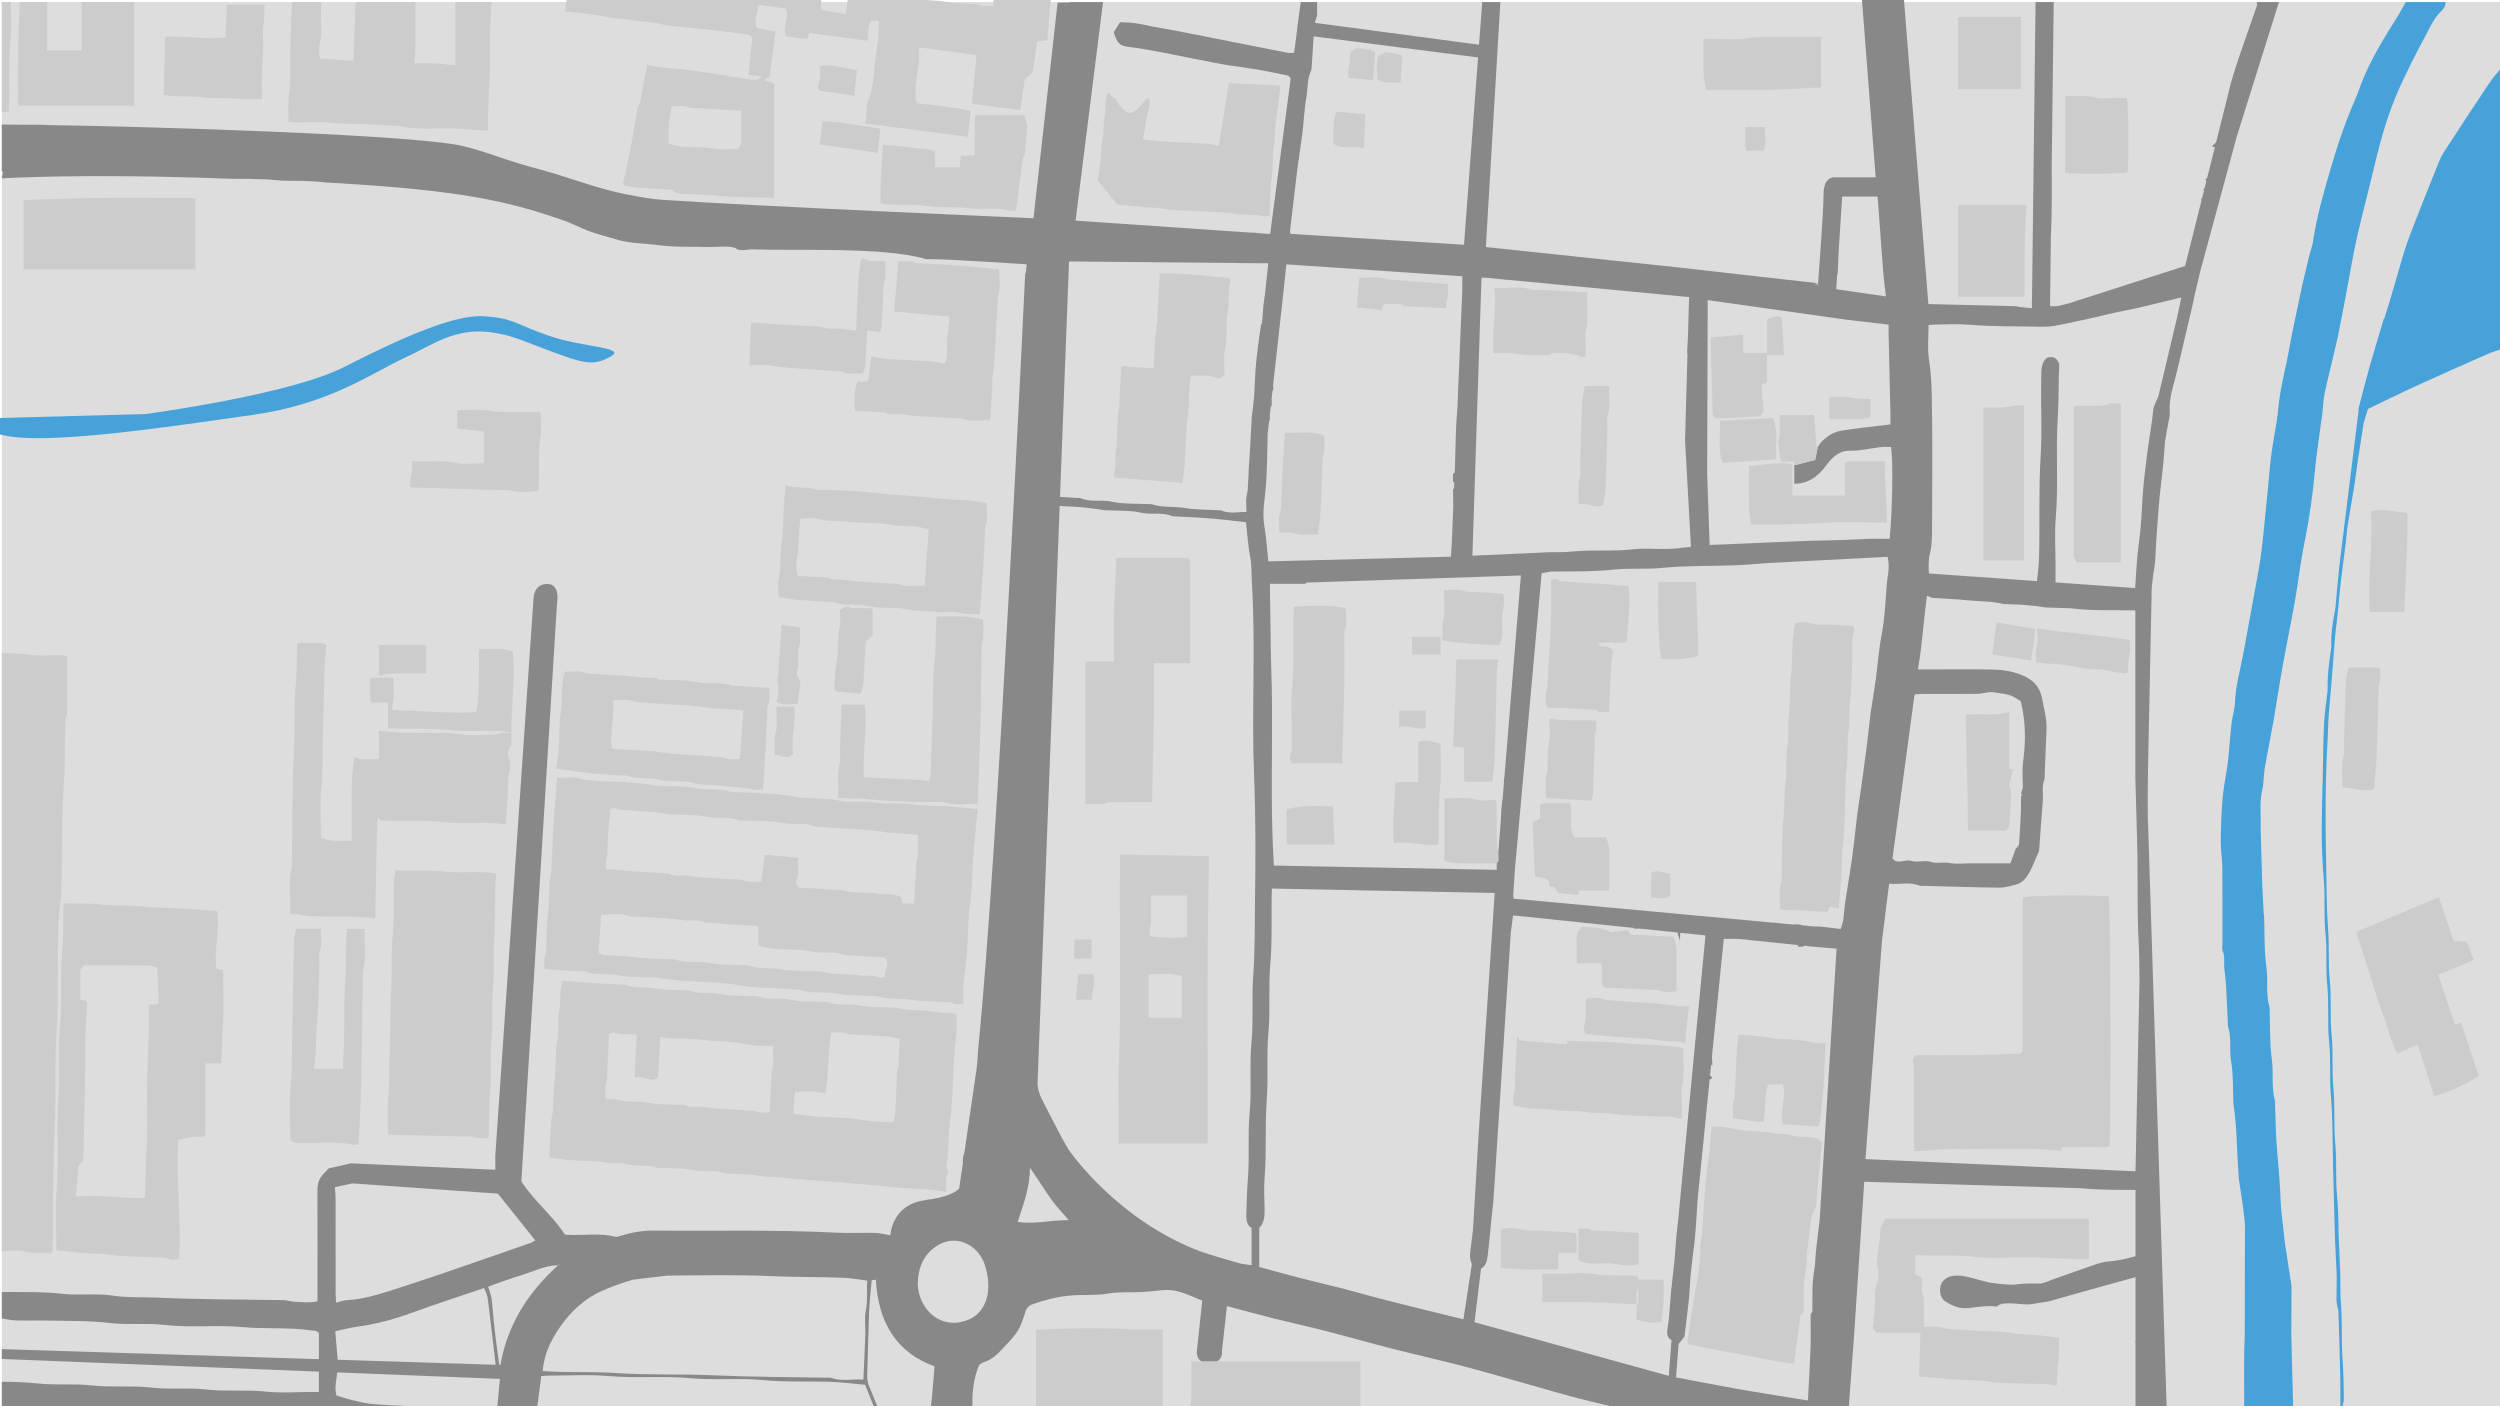 <?xml version="1.0" encoding="utf-8"?>
<!-- Generator: Adobe Illustrator 16.0.0, SVG Export Plug-In . SVG Version: 6.00 Build 0)  -->
<!DOCTYPE svg PUBLIC "-//W3C//DTD SVG 1.1//EN" "http://www.w3.org/Graphics/SVG/1.1/DTD/svg11.dtd">
<svg version="1.1" id="Layer_1" xmlns="http://www.w3.org/2000/svg" xmlns:xlink="http://www.w3.org/1999/xlink" x="0px" y="0px"
	 width="1920px" height="1080px" viewBox="0 0 1920 1080" enable-background="new 0 0 1920 1080" xml:space="preserve">
<g id="background">
	<rect x="1.394" y="1.567" fill="#DEDDDD" width="1918.606" height="1080"/>
</g>
<g id="roads">
	<path fill="#888888" d="M1744.441,1.567c-3.716,0-7.431,0-11.146,0c-0.019,1.043,0.222,2.199-0.095,3.114
		c-3.681,10.697-7.513,21.329-11.168,32.036c-2.836,8.313-5.745,16.615-8.139,25.094c-0.152,0.541-0.285,1.088-0.434,1.631
		l-0.073,0.209l-0.285,1.14c-0.833,3.125-1.619,6.266-2.359,9.424l-8.777,35.06c-0.727,0.678-1.775,1.658-3.209,2.998
		c0.805,0.311,1.544,0.597,2.242,0.867l-4.729,18.882c-0.064,0.17-0.128,0.324-0.194,0.5c0.016,0.023,0.033,0.054,0.051,0.079
		l-1.073,4.287c-0.444,0.168-0.928,0.352-1.477,0.56c0.316,0.613,0.613,1.182,0.901,1.734l-1.413,5.644
		c-0.504,0.189-1.003,0.378-1.5,0.565c0.406,0.217,0.811,0.405,1.213,0.581l-1.606,6.421c-0.257,0.095-0.509,0.189-0.751,0.278
		c0.104,0.557,0.191,1.108,0.268,1.654l-12.497,49.917l-89.366,28.754c-2.809,0.714-5.614,1.451-8.441,2.056
		c-1.731,0.37-3.577,0.057-5.942,0.057l0.632-52.674c0.832-17.542,0.777-35.094,0.633-52.641l0.928-77.319
		c0.125-6.115,0.184-12.228,0.221-18.339l0.391-32.567c-4.644,0-9.289,0-13.933,0l-2.735,228.743
		c-0.023,0.037-0.053,0.075-0.076,0.112c0,1.802,0,3.604,0,6.301c-3-0.283-5.649-0.487-8.291-0.799
		c-1.348-0.159-2.676-0.519-4.015-0.773c-0.226-0.042-0.464-0.001-0.697-0.007c-22.183-0.545-44.364-1.091-66.513-1.635L1462.25,0
		H1430l6.279,81.307c0.237,3.69,0.512,7.374,0.854,11.047l3.387,43.841c-8.568,0-16.979,0-25.734,0c-2.027,0-4.067,0-6.141,0
		c0,0-8.145-0.695-8.145,12.805s-4.281,69.5-4.281,69.5l0.734,1.03c-0.011,0.12-0.021,0.233-0.031,0.354l-0.703-1.384l-2.797-0.33
		l2.871-0.648l-108.909-12.306c-0.228-0.031-0.455-0.052-0.684-0.077l-0.017-0.002l-145.563-15.424l11.155-188.145
		c-4.645,0-9.288,0-13.933,0l-2.461,32.784l-125.909-16.788c-0.082-2.174,1.674-4.36,1.593-6.618
		c-0.111-3.122-0.019-6.252-0.016-9.378c-4.18,0-8.359,0-12.54,0c-0.842,6.041-1.787,12.068-2.498,18.129
		c-0.183,1.554-0.353,3.11-0.516,4.679l-2.14,16.188c-1.596,0.048-3.373,0.249-5.079-0.062c-7.582-1.381-15.134-2.97-22.697-4.47
		c-6.02-1.192-12.042-2.36-18.061-3.555c-7.133-1.415-14.261-2.86-21.393-4.27c-7.136-1.411-14.271-2.83-21.417-4.177
		c-6.708-1.265-13.436-2.413-20.146-3.666c-4.466-0.834-8.896-1.956-13.382-2.592c-3.634-0.514-7.327-0.496-11.473-0.742
		c-1.684,2.698-3.354,5.375-4.845,7.764c2.775,9.015,4.842,10.494,12.393,11.345c7.442,0.84,14.836,2.296,22.228,3.643
		c6.927,1.262,13.821,2.743,20.733,4.11c7.358,1.455,14.716,2.906,22.08,4.323c3.578,0.688,7.159,1.372,10.755,1.922
		c7.438,1.137,14.905,2.033,22.321,3.311c7.822,1.348,15.604,3.002,23.39,4.614c0.526,0.108,0.928,0.983,1.387,1.502l-0.002-0.002
		c0.202,0.229,0.404,0.459,0.606,0.688L975.48,179.686l-7.461-0.512c-2.919-0.408-5.846-0.57-8.777-0.603l-133.2-9.146l21.1-167.858
		c-8.36,0-16.72,0-25.08,0c-0.012,0.104-0.025,0.208-0.038,0.312L812.25,2l-18.54,165.59c0,0-213.878-9.263-285.065-14.123
		c-9.04-0.617-18.019-2.374-26.958-4.071c-23.2-4.403-45.331-13.591-68.195-19.588c-10.708-2.809-21.332-6.119-31.849-9.75
		c-6.046-2.087-12.227-4.107-18.456-5.914c-0.188-0.055-0.375-0.118-0.563-0.175c-1.554-0.473-3.169-0.737-4.729-1.208
		c-29.94-9.04-237.898-15.49-321.758-16.712c-6.223-0.332-12.438-0.29-18.649-0.252c-10.224-0.127-16.093-0.18-16.093-0.18
		c0,1.568,0,3.135,0,4.703v1.567c0,4.703,0,9.405,0,14.107v4.703c0,3.135,0,6.27,0,9.405v1.619l0.974-0.013L1.394,137
		c0,0,60.764-4.08,174.725,0.252c6.961,0.265,13.934-0.098,20.864,0.314c0.004,0,0.01,0,0.015,0c1.701,0.014,3.397,0.054,5.093,0.1
		c3.07,0.084,6.131,0.282,9.182,0.632c7.888,0.904,15.767,0.395,23.595,0.694c3.622,0.139,7.223,0.348,10.786,0.687
		c0.017,0.001,0.032,0.003,0.049,0.005c3.821,0.472,7.648,0.639,11.469,0.861c100.253,5.823,135.008,14.502,177.439,29.379
		c4.392,1.54,12.723,5.777,17.101,7.352c7.888,2.838,16.028,4.985,24.094,7.251c3.489,0.98,7.106,1.488,10.694,1.895
		c6.118,0.693,12.289,0.869,18.384,1.745c13.266,1.907,26.592,1.089,39.891,1.545c5.157,0.177,16.118-1.417,20.611,1.122
		c0.158,0.089,0.164,0.348,0.307,0.417c3.749,1.814,8.333,0.133,12.5,0.279c32.97,1.159,100.087-2.04,131.765,7.171
		c0.255,0.074,0.443,0.309,0.692,0.361c0.427,0.088,0.871-0.014,1.306-0.013c1.219,0.001,2.438-0.061,3.66-0.04
		c18.238,0.313,72.854,3.965,72.854,3.965c-0.142,1.587-0.26,3.5-0.503,5.395c-0.128,0.997-0.631,1.947-0.693,2.939
		c0,0-20.823,446.33-36.066,594.429c-0.103,0.983-0.146,2.007-0.187,3.005c-0.152,3.818-0.474,7.609-0.907,11.387l-9.458,65.1
		c-1.165,2.525-1.295,5.4-1.213,8.35l-2.772,19.087c0,0-3.759,5.486-21.536,8.391c-1.524,0.02-3.025,0.187-4.479,0.64
		c-21.65,2.638-26.375,20.01-26.847,26.989c-3.069-0.558-5.923-1.156-8.798-1.567c-1.821-0.259-3.673-0.313-5.512-0.321
		c-9.049-0.039-18.113,0.36-27.144-0.107c-46.751-2.431-93.528-1.122-140.292-1.595c-8.801-0.087-17.237,1.459-25.627,4.057
		c-1.303,0.402-2.78,0.977-4.01,0.658c-12.124-3.138-24.403-0.747-36.586-1.478c-0.458-0.027-0.915-0.076-2.036-0.173
		c-9.571-14.947-23.784-25.806-33.411-40.905l27.345-443.25c0,0,3.143-15.51-7.365-15.51c-10.507,0-10.58,10.581-10.58,10.581
		l-29.383,428.14c0,3.897,0,7.793,0,11.15l-110.094-4.853l0,0c-0.542-0.108-1.169,0.004-1.774,0.138
		c-5.096,1.124-10.174,2.333-16.152,3.717c-0.811,0.868-2.268,2.538-3.829,4.073c-3.534,3.478-4.841,7.718-4.804,13.062
		c0.18,25.563,0.089,51.128,0.095,76.691c0,2.598,0,5.192,0,8.206c-5.825,1.304-11.542,0.661-17.22,0.387
		c-2.699-0.13-5.376-0.838-8.064-1.276c-0.227-0.035-0.463-0.003-0.693-0.006c-32.59-0.532-65.201-0.456-97.757-1.938
		c-11.023-0.504-22.185,0.21-33.058-1.481c-13.164-2.05-26.313,0.007-39.353-1.462c-15.439-1.742-30.868-1.188-46.307-1.398
		c0,6.792,0,13.585,0,20.377c3.603,0.518,7.196,1.387,10.808,1.482c8.577,0.229,17.164-0.082,25.74,0.137
		c15.437,0.393,30.966-0.016,46.271,1.841c13.869,1.681,27.722-0.184,41.44,1.44c20.313,2.403,40.691-0.181,60.903,1.709
		c13.163,1.229,26.257,0.578,39.364,1.285c5.471,0.294,10.927,0.979,16.377,1.617c0.823,0.098,1.578,0.925,2.602,1.562
		c0,6.593,0,13.169,0,20.168l-243.51-7.73v3.135v4.423l243.482,9.75c0,4.938,0,10.061,0,15.628c-2.214,0-4.238,0.003-6.263,0
		c-11.37-0.013-22.823,0.935-34.094-0.274c-15.467-1.655-31,0.101-46.32-1.656c-13.88-1.592-27.736,0.167-41.47-1.43
		c-15.461-1.793-30.996,0.035-46.318-1.704c-13.646-1.55-27.256-0.003-40.773-1.44c-9.429-1.004-18.815-1.306-28.245-1.35
		c0,6.27,0,12.54,0,18.81h314.3c-9.878-0.578-19.776-0.828-29.633-1.69c-5.384-0.473-10.716-1.915-16.024-3.17
		c-3.949-0.935-7.823-2.271-11.65-3.403c-1.689-5.985-0.063-11.601,0.676-17.749l124.883,5.001
		c-0.711,7.39-1.369,14.224-2.021,21.013h30.711c1.005-7.54,2.015-15.106,3.086-23.142c1.614-0.12,3.388-0.361,5.162-0.363
		c15.521-0.009,31.122-1.06,46.549,0.313c20.778,1.85,41.597-0.297,62.253,1.604c18.942,1.74,37.888-0.325,56.698,1.508
		c17.771,1.729,35.504,0.624,53.236,1.396c7.995,0.348,15.967,1.404,24.837,2.22c1.985,5.025,4.235,10.717,6.508,16.465h2.778
		c-1.933-4.835-3.822-9.693-5.875-14.466c-1.225-2.849-1.973-5.656-1.865-8.888c0.554-16.585,0.847-33.186,1.51-49.765
		c0.308-7.694,1.247-15.356,1.953-23.66c0.621-0.083,1.656-0.221,3.177-0.421c1.852,33.375,16.204,56.051,45.112,66.602
		c-0.686,8.047-1.336,15.93-2.038,23.806c-0.202,2.271-0.484,4.53-0.755,6.792h31.826c-0.203-10.839,0.852-21.452,5.204-31.772
		c0.942-0.576,2.067-1.628,3.346-1.982c6.517-1.813,11.186-6.771,15.813-11.697c4.996-5.321,10.286-10.439,13.097-17.812
		c1.06-2.776,2.215-5.54,2.958-8.43c0.91-3.536,2.798-5.586,5.873-6.674c9.544-3.38,19.097-5.823,29.24-6.686
		c9.427-0.8,18.938,0.142,28.182-1.434c9.686-1.649,19.294-0.737,28.918-1.345c5.234-0.33,10.443-1.23,15.68-1.455
		c10.29-0.438,19.288,4.659,28.224,8.196c-1.394,13.021-2.719,25.395-4.113,38.415c0,0-1.7,9.484,9.484,9.484
		s9.761-9.087,9.761-9.087c1.271-11.536,2.495-22.664,3.816-34.665c12.015,3.188,23.756,6.441,35.555,9.402
		c13.238,3.323,26.565,6.202,39.788,9.601c17.393,4.466,34.688,9.412,52.084,13.853c19.396,4.952,38.934,9.216,58.274,14.417
		c25.691,6.911,51.229,14.55,76.881,21.649c10.672,2.954,21.473,5.32,32.201,8.02h182.862l4.041-54.877l7.781-117.524l166.746,4.951
		c13.859,1.437,27.717,1.233,41.584,1.302v50.901c-6.788,1.939-13.661,3.516-20.746,4.051c-3.347,0.253-6.712,1.185-9.939,2.282
		c-11.241,3.827-22.421,7.887-33.641,11.801c-3.226,1.125-6.525,2.994-9.758,2.908c-22.846-0.604-12.124,2.457-34.979-0.335
		c-12.779-1.561-29.721-11.137-38.613-1.808c-3.62,3.798-3.311,12.604,1.396,15.678c14.906,9.734,19.69,3.051,37.477,3.855
		c0.894,0.04,1.999,0.642,2.682,0.063c0.052-0.044-0.021-0.157,0.028-0.205c4.663-4.26,18.951-0.629,25.23-1.305
		c2.818-0.303,8.371-1.517,11.188-1.835c1.283-0.146,2.555-0.261,3.777-0.619c16.42-4.803,65.898-18.447,65.898-18.447v48.934
		c-0.025-0.006-0.051-0.014-0.076-0.02l-0.125,0.137c-0.03,0.64,0.046,1.152,0.201,1.578V1080h23.885l-14.136-444.128
		c-0.746-12.991-0.13-43.671-0.13-46.072l2.691-131.313l0,0c0.074-2.501-0.021-5.031,0.193-7.525
		c0.57-6.583,1.727-13.103,2.605-19.652c0.103-0.77,0.037-1.563,0.084-2.345c0.469-7.971,0.832-15.954,1.442-23.911
		c0.821-10.733,1.526-21.497,2.854-32.157c1.232-9.919,2.221-19.82,2.853-29.819c0.479-7.557,2.406-14.997,3.669-22.493
		c0.17-1.005,0.396-2.054,0.312-3.052c-0.975-11.337,3.001-21.586,5.502-32.164c4.232-17.907,8.433-35.825,12.612-53.748
		c0.437-1.865,0.764-3.763,1.103-5.656l4.251-17.869c0.048-0.126,0.098-0.251,0.129-0.382c0.052-0.212,0.097-0.425,0.146-0.637
		l27.861-102.755L1750.25,1.567H1744.441z M429.865,970.611c0.126,0.16,0.253,0.318,0.379,0.479
		c-0.272-0.025-0.545-0.051-0.817-0.075C429.573,970.881,429.719,970.746,429.865,970.611z M270.576,908.844l111.788,7.864
		l6.25,7.811c3.579,4.474,7.18,8.973,10.797,13.494l11.628,14.532c-1.319,0.761-2.398,1.618-3.598,2.036
		c-22.225,7.749-44.446,15.511-66.707,23.128c-13.614,4.656-27.267,9.174-40.951,13.565c-11.121,3.569-22.339,6.653-33.981,7.301
		c-2.396,0.133-4.754,1.136-7.647,1.868c-0.161-2.741-0.38-4.745-0.383-6.749c-0.026-24.271-0.008-48.541-0.048-72.813
		c-0.005-2.747-0.301-5.495-0.516-9.142C261.398,910.832,265.987,909.839,270.576,908.844z M259.341,1044.298
		c-0.622-7.264-1.229-14.36-1.87-21.842c5.876-1.273,11.125-2.795,16.46-3.493c14.673-1.921,28.881-5.814,42.928-10.943
		c18.021-6.578,36.248-12.442,54.955-18.81c0.824,2.146,2.064,4.338,2.494,6.715c0.859,4.752,1.281,9.604,1.868,14.414
		c0.648,5.32,1.285,10.643,1.917,15.964c0.835,7.028,1.666,14.061,2.586,21.848L259.341,1044.298z M384.278,1048.274v-0.012
		l-0.789-0.024c-0.106-0.44-0.206-0.883-0.268-1.332c-0.898-6.556-1.787-13.11-2.613-19.676c-0.574-4.562-1.09-9.132-1.546-13.706
		c-0.535-5.354-0.786-10.756-1.533-16.068c-0.416-2.958-1.591-5.78-2.611-9.312c8.687-3.025,17.362-6.438,26.23-9.025
		c8.654-2.524,16.884-7.253,27.495-7.398C405.781,992.396,390.028,1016.561,384.278,1048.274z M664.896,1006.846
		c-1.185,5.695-0.131,11.949-0.337,17.943c-0.389,11.335-0.964,22.662-1.498,34.811c-8.448-0.772-16.661,1.589-24.791-1.41
		c-0.844-0.313-1.843-0.096-2.771-0.112c-28.895-0.545-57.812-0.505-86.679-1.806c-25.421-1.143-50.895-0.112-76.232-1.808
		c-18.45-1.233-36.884-0.073-55.828-1.495c0.827-9.191,3.587-17.371,7.796-24.915c7.185-12.872,16.366-23.716,28.042-31.379
		c5.824-3.82,12.299-6.576,18.722-9.004c4.867-1.84,9.816-3.406,14.786-4.899l26.262-3.105c26.816-0.176,53.648-0.802,80.414,0.418
		c18.475,0.842,36.924,0.501,55.369,1.267c5.673,0.233,11.318,1.36,17.839,2.188C665.472,991.428,666.518,999.04,664.896,1006.846z
		 M1470.359,533.34c1.687-0.133,3.457-0.391,5.229-0.394c14.374-0.027,28.747,0.103,43.118-0.073c4.071-0.05,8.277-1.938,12.17-1.23
		c5.732,1.045,11.821,0.953,17.104,4.422c1.179,0.773,2.41,1.444,3.938,2.354c3.752,15.109,4.032,30.544,1.854,46.29
		c-0.917,6.626-0.229,13.534-0.27,20.314c-0.446,1.575-0.895,3.151-1.343,4.729c0.317,0.347,0.636,0.692,0.953,1.039
		c-0.313,0.181-0.623,0.361-0.935,0.542c-0.023,3.64-0.045,7.279-0.068,10.919c-0.449,8.642-0.785,17.293-1.463,25.911
		c-0.108,1.381-1.74,2.611-2.67,3.911c-1.271,3.51-2.54,7.018-3.973,10.968c-5.44,0-10.492,0-15.545,0
		c-5.102,0-10.201,0.002-15.301,0c-5.333-0.004-10.8,0.817-15.957-0.256c-4.838-1.008-9.523,0.759-14.479-0.875
		c-4.705-1.55-10.414,0.763-15.119-0.784c-4.738-1.557-9.906,3.244-14.185-1.791C1459.054,617.441,1464.672,575.646,1470.359,533.34
		z M1410.94,211.155c0.049-0.109,0.092-0.218,0.146-0.328c0.309-0.631,0.291-1.499,0.325-2.262
		c0.226-4.901,0.425-9.804,0.634-14.706l2.739-42.916c8.724,0,17.646,0,27.187,0c0.504,6.571,1.027,13.169,1.516,19.771
		c0.947,12.822,1.811,25.652,2.842,38.465c0.453,5.615,1.241,11.195,2.064,18.445c-13.48-1.937-25.574-3.675-38.153-5.483
		L1410.94,211.155z M1311.528,230.499l42.755,6.024c0.003,0.063-0.002,0.117,0.003,0.183c0.432,0,0.861,0,1.292,0l55.746,7.854
		l-0.009-0.011c3.811,0.673,7.661,1.066,11.499,1.525c9.001,1.075,18.005,2.107,27.619,3.228c0,2.485-0.038,4.49,0.007,6.491
		c0.466,20.947,0.951,41.892,1.412,62.838c0.054,2.429,0.015,4.864,0.009,7.336c-9.354,1.065-31.792,3.668-37.646,4.775
		c-7.451,1.409-11.155,5.008-11.157,5.01c-2.709,1.784-5.054,4.237-6.961,7.512c-0.688,3.389-1.373,6.777-2.015,9.939
		c-5.31,1.375-10.694,2.771-16.081,4.165c0.002,4.708,0.004,9.417,0.006,14.124c10.045,0.101,17.763-4.969,24.048-13.458
		c4.922-6.649,10.113-12.065,18.938-11.89c7.879,0.158,15.785-1.893,23.694-2.803c2.509-0.289,5.067-0.045,7.553-0.045
		c1.761,8.334,1.233,47.24-0.967,70.524c-5.627,0-11.356-0.172-17.075,0.037c-6.339,0.232-12.676,0.524-19.012,0.854l-26.938,0.665
		l-0.408,0.017c-0.311,0.008-0.619,0.021-0.93,0.039l-73.922,3.102l-1.896-55.035L1311.528,230.499z M1137.775,213.239
		c1.191,0.103,2.384,0.109,3.579,0.079l12.472,1.187c1.222,0.334,2.523,0.396,3.854,0.367l139.526,13.283
		c0.513,0.352,0.841,0.798,1.061,1.3l-1.061-1.3l-0.823,29.437c-0.194,3.667-0.381,7.335-0.56,11.004
		c-0.052,1.052-0.253,2.261,0.163,3.143l-1.746,62.439c-0.064,1.212-0.104,2.428-0.102,3.646l-0.006,0.217l0.003,0.047
		c0.013,1.851,0.114,3.705,0.306,5.552l4.213,76.356c-5.973,0.61-11.618,1.391-17.273,1.575c-9.032,0.293-18.153-0.746-27.1,0.287
		c-15.665,1.808-31.396,0.157-46.957,1.729c-8.483,0.858-16.986,0.158-25.366,0.896l-39.269,1.773
		c-1.893,0.028-3.785,0.078-5.678,0.169c-0.551,0.027-1.103,0.086-1.655,0.162l-4.546,0.205L1137.775,213.239z M976.88,573.991
		c0.111-19.629,0.168-39.253-0.511-58.86c-0.674-19.488-0.486-38.949-1.027-58.413c-0.071-2.554-0.011-5.112-0.011-8.372
		c9.421,0,18.354,0,27.565,0c0-0.309,0-0.606,0-0.911l165.142-5.46l-12.602,154.264c-0.146,0.581-0.256,1.165-0.293,1.755
		c-0.104,1.686-0.181,3.364-0.263,5.042l-0.785,9.612c-0.063,0.446-0.12,0.895-0.192,1.343c-0.883,5.479-1.074,11.096-1.282,16.712
		l-2.604,31.873c-0.151,0.162-0.319,0.319-0.518,0.472c0,1.562,0,3.141,0,4.999l-14.229-0.272c-0.49-0.03-0.987-0.036-1.488-0.028
		l-155.468-2.989c-0.064-1.604-0.123-3.334-0.224-5.068c-1.664-28.543-1.377-57.118-1.213-85.684v-0.001L976.88,573.991z
		 M996.394,129.554c1.321-9.383,2.727-18.753,3.927-28.156c1.164-9.128,1.438-18.432,3.05-27.443
		c1.157-6.47,0.486-13.385,3.461-19.455c0.417-0.85,0.475-1.972,0.541-2.981c0.514-7.723,0.99-15.458,1.505-23.604l126.273,16.219
		l-10.797,143.826l-133.2-8.354c-0.087-0.431-0.446-1.285-0.437-2.12L996.394,129.554z M975.239,319.629
		c-0.051,0.01-0.1,0.017-0.148,0.027l0.872-7.848c0.234,0.071,0.473,0.143,0.707,0.213c0.006-1.618,0.013-3.235,0.019-4.853
		c-0.069,0-0.14,0-0.209,0l0.851-7.653c0.18,0.046,0.357,0.092,0.535,0.138c0.009-1.221,0.02-2.442,0.027-3.663
		c-0.063,0.024-0.117,0.037-0.177,0.058l7.282-65.493c0.944-8.893,1.889-17.793,2.923-27.547l134.416,9.124
		c0.231,0.067,0.457,0.133,0.692,0.201c0,1.59,0,2.788,0,3.986c-0.004,2.411-0.008,4.821-0.013,7.231l-3.729,89.78
		c-0.068,0.87-0.125,1.738-0.203,2.609c-1.252,13.874-1.148,27.9-1.645,41.863l-0.202,4.881c-0.248,0.48-0.67,0.896-1.384,1.195
		c0,2.027,0,4.055,0,5.501c0.363,0.56,0.704,1.084,1.039,1.599l-0.185,4.419c-0.239,0-0.48,0-0.743,0c0,1.705,0,3.452,0,5.2
		c0.106,2.937,0.152,5.872,0.162,8.805l-1.207,29.067c-0.081,1.02-0.158,2.04-0.246,3.059c-0.172,1.983-0.217,3.98-0.321,6.007
		l-140.271,3.613c-0.92-9.049-1.569-18.156-3.067-27.084c-1.868-11.125,0.63-21.772,1.346-32.644
		c0.83-12.621,0.832-25.312,1.194-37.972l1.167-10.492c0.188,0,0.383,0,0.572,0C975.277,321.848,975.259,320.739,975.239,319.629z
		 M757.92,996.674c-3.293,11.666-11.229,17.229-21.272,18.898c-13.27,2.209-26.049-6.107-30.52-21.185
		c-0.851-2.863-1.044-5.975-1.271-7.347c-0.105-14.798,5.623-24.631,15.184-30.56c13.103-8.124,28.732-2.003,35.148,12.027
		C758.5,975.75,760.354,988.051,757.92,996.674z M781.544,938.443c4.567-13.513,9.385-26.708,9.479-41.679
		c2.977,4.47,5.933,8.955,8.936,13.4c3.041,4.501,5.959,9.128,9.242,13.393c3.265,4.237,6.918,8.095,11.557,13.451
		C806.74,937.056,794.615,940.345,781.544,938.443z M963.861,690.305c-0.303,19.72,0.066,39.56-1.406,59.173
		c-1.271,16.925,0.326,33.849-1.278,50.584c-1.745,18.204,0.252,36.466-1.449,54.489c-1.597,16.923,0.019,33.81-1.334,50.589
		c-0.73,9.05-0.953,18.05-1.222,27.089c-0.139,4.643,0.426,8.709,4.034,10.895c0,9.663,0,18.764,0,28.568
		c-3.287-0.521-6.382-0.723-9.346-1.531c-9.875-2.694-19.678-5.639-29.438-8.915c-0.475-0.159-0.941-0.337-1.414-0.501
		c-62.163-23.779-97.896-74.323-100.24-77.715c-3.839-6.215-7.223-12.772-10.574-19.351c-3.29-6.455-6.722-12.817-9.955-19.309
		c-2.016-4.047-3.435-8.156-3.385-13.134l16.972-442.677c0.623,0.057,1.243,0.107,1.864,0.138
		c10.737,0.519,21.468,1.057,32.086,3.117c0.453,0.087,0.928,0.012,1.392,0.039c9.179,0.523,18.56-0.089,27.476,1.917
		c7.952,1.79,16.121-0.684,23.794,2.715c0.406,0.18,0.921,0.042,1.384,0.066c9.411,0.526,18.834,0.871,28.229,1.634
		c8.841,0.719,17.653,1.88,26.874,2.89c1.067,9.337,1.565,18.305,3.259,26.977c1.262,6.468,0.862,12.851,1.257,19.269
		c3.029,49.221-0.313,98.545,1.668,147.73C964.39,626.837,964.349,658.583,963.861,690.305z M964.258,283.681
		c-0.428,6.698-0.713,13.408-1.026,20.116l-1.34,12.594c-0.18,0.514-0.313,1.025-0.297,1.534c0.044,1.365-0.529,2.98-0.329,4.359
		l-1.788,31.865c-0.394,3.537-0.5,7.096-0.598,10.655l-0.614,10.948c-0.199,1.762-0.468,3.519-0.852,5.266
		c-0.798,3.654-0.128,7.714-0.128,12.18c-6.799-0.155-13.145,1.679-19.381-1.203c-0.403-0.187-0.918-0.069-1.381-0.097
		c-8.936-0.527-17.964-0.342-26.78-1.79c-8.36-1.373-16.92-0.08-25.124-2.831c-0.643-0.216-1.384-0.05-2.079-0.088
		c-9.631-0.523-19.464,0.114-28.832-1.936c-7.947-1.738-16.105,0.727-23.771-2.694c-0.604-0.27-1.38-0.033-2.074-0.077
		c-4.55-0.293-9.109-0.591-13.769-0.896l6.931-180.779l153.005,1.417l-2.537,23.864c-0.855,5.438-1.592,10.875-1.742,16.394
		l-0.711,6.682c-0.179-0.035-0.354-0.078-0.525-0.143c-0.834,6.006-1.733,12.003-2.483,18.024
		C965.342,272.576,964.611,278.116,964.258,283.681z M1129.94,969.646c0.168,0.446,0.311,0.892,0.447,1.335l-6.496,42.226
		c-9.923-2.419-19.682-4.779-29.417-7.195c-12.132-3.009-24.265-6.016-36.369-9.147c-8.584-2.224-17.101-4.771-25.688-6.97
		c-11.677-2.988-23.41-5.688-35.085-8.687c-10.093-2.592-20.136-5.427-30.22-8.16c0-10.235,0-19.865,0-29.997
		c3.644-3.663,4.271-8.817,4.093-14.513c-0.261-8.343-0.598-16.758,0.061-25.045c1.563-19.712,0.135-39.541,1.608-59.142
		c1.291-17.174-0.299-34.34,1.271-51.336c1.61-17.405-0.114-34.858,1.42-52.108c1.735-19.498,0.536-38.948,1.238-58.398
		c0.001-0.037,0.007-0.073,0.011-0.109l171.111,3.428l-8.13,122.223c-0.007,0.016-0.01,0.03-0.015,0.046
		c-0.058,0.181-0.038,0.392-0.029,0.599l-4.313,64.837l-0.013,0.218c-0.049,0.456-0.078,0.919-0.082,1.391l-4.013,68.236
		c-0.605,6.594-1.713,13.131-2.309,19.728C1128.832,965.239,1129.193,967.658,1129.94,969.646z M1283.717,1029.267
		c-0.701,9.163-1.365,17.85-2.098,27.405c-25.07-6.932-49.726-13.754-74.383-20.563c-24.734-6.833-49.471-13.654-74.818-20.648
		c1.7-13.973,3.326-27.333,5.021-41.26c2.777-1.396,4.03-3.951,4.692-7.199v-0.002c0.237-1.168,0.401-2.422,0.529-3.747
		c0.762-7.85,1.841-15.652,2.394-23.525l1.894-17.667l8.093-124.945c0.02-0.138,0.028-0.278,0.026-0.424l4.287-66.199
		c0.15-1.222,0.222-2.468,0.242-3.734l0.688-10.615l1.744-13.146l77.346,8.074c0.087,0.051,0.177,0.094,0.263,0.146
		c0.188-0.021,0.362-0.041,0.55-0.062l14.618,1.525c0.129,0.173,0.259,0.346,0.388,0.519c1.415,0,2.8-0.064,4.179,0.01
		c0.344,0.019,0.688,0.038,1.03,0.057l27.903,2.913c0.672,2.271,1.285,4.342,1.894,6.399c0.079-2.038,0.159-4.089,0.241-6.177
		l19.371,2.021l-21.034,219.143h0.001c-0.444,3.756-0.869,7.475-1.258,11.195c-0.667,6.377-0.887,12.813-1.508,19.195
		c-0.791,8.124-1.871,16.211-2.666,24.333c-0.623,6.385-0.95,12.806-1.514,19.198c-0.245,2.777-0.721,5.533-1.142,8.291
		C1280.114,1023.555,1280.013,1027.155,1283.717,1029.267z M1410.491,728.597l-12.965,208.02c-0.856,7.047-1.86,14.948-2.729,22.881
		c-0.611,5.583-0.57,11.291-1.558,16.774c-1.844,10.257-1.138,20.566-1.361,30.863c-0.019,0.788-0.86,1.555-1.318,2.33
		c-0.014,8.87,0.212,17.752-0.098,26.608c-0.445,12.869-1.276,25.72-1.991,39.474c-16.802-2.715-33.589-5.256-50.323-8.184
		c-16.758-2.932-33.461-6.246-50.958-9.541c0.658-8.517,1.285-16.635,1.983-25.67c1.296-1.626,3.134-3.931,4.498-5.643
		c1.216-10.072,2.478-19.43,3.434-28.824c0.7-6.896,0.846-13.861,1.517-20.763c0.714-7.351,1.808-14.653,2.634-21.992
		c0.514-4.577,0.902-9.177,1.232-13.776c0.477-6.623,0.846-13.258,1.262-19.888l9.252-92.193c0.705-0.324,1.411-0.649,2.117-0.975
		c-0.499-0.698-0.996-1.397-1.496-2.097c-0.11,0.035-0.216,0.056-0.321,0.082l0.837-8.345c0.321,0.201,0.64,0.432,0.953,0.701
		c0.008-2.29-0.193-4.578-0.334-6.867l1.54-15.348c0.142-1.095,0.266-2.192,0.356-3.288c0.026-0.314,0.044-0.631,0.067-0.945
		l5.453-54.348c0.018-0.143,0.039-0.284,0.057-0.428c0.64-5.265,1.061-10.563,1.606-16.142c3.586,0,6.572,0,9.559,0
		c0.614,0,1.229,0,1.848,0l45.557,4.756c-0.005,0.444-0.013,0.878-0.013,1.344c1.87-0.094,3.18-0.159,4.487-0.225
		c-0.017-0.218-0.032-0.438-0.05-0.657l7.901,0.825C1398.799,727.604,1404.49,728.086,1410.491,728.597L1410.491,728.597z
		 M1428.066,613.765c-1.749,11.344-3.011,22.732-4.27,34.152c-1.668,15.15-4.481,30.139-6.702,45.215
		c-0.67,4.544-0.874,9.175-1.54,13.719c-0.32,2.181-1.22,4.251-1.912,6.558c-5.463-0.62-10.438-1.224-15.421-1.743
		c-1.605-0.167-3.214-0.155-4.825-0.13l-9.191-0.852c-0.34-0.109-0.681-0.229-1.021-0.368c-1.915-0.776-4.154-0.466-6.373-0.315
		l-10.679-0.988c-1.146-0.167-2.293-0.334-3.44-0.487c0.006,0.057,0.012,0.113,0.018,0.172l-200.38-18.543
		c-0.028-1.064-0.087-2.153-0.148-3.261l1.214-18.744l20.59-227.94c2.431-0.423,4.861-0.846,7.292-1.269
		c1.869-0.004,3.739-0.009,5.608-0.012c14.035-0.154,28.055,0.058,42.083-1.445c12.571-1.348,25.225-0.088,37.916-1.359
		c18.551-1.857,37.288-1.303,55.938-1.98c7.952-0.288,15.889-1.09,24.424-1.7l92.444-4.807c1.126,4.919,1.021,9.441,0.271,14.015
		c-0.37,2.255-0.698,4.528-0.885,6.812c-1.056,12.998-1.46,26.022-3.965,38.901c-2.18,11.2-2.91,22.749-4.46,34.11
		c-1.132,8.304-2.619,16.544-3.823,24.833c-0.696,4.797-1.147,9.636-1.711,14.455c-0.472,4.057-0.886,8.122-1.43,12.166
		C1431.859,586.546,1430.159,600.194,1428.066,613.765z M1640.065,899.551l-207.386-9.353c-0.003-0.02-0.009-0.036-0.011-0.055
		l12.687-167.599c0.297-2.293,0.588-4.587,0.876-6.882c1.521-12.118,3.021-24.24,4.61-37.007c7.956,0.88,15.761-1.604,23.413,1.559
		c0.617,0.256,1.381,0.065,2.076,0.084c19.631,0.518,39.256,1.187,58.887,1.428c4.239,0.053,8.529-1.247,12.735-2.252
		c5.316-1.27,8.651-5.57,11.21-10.554c2.171-4.227,3.926-8.724,5.846-13.11c0.4-0.913,0.957-1.847,1.035-2.812
		c0.547-6.665,0.968-13.342,1.463-20.012c0.437-5.892,0.924-11.776,1.38-17.666c0.436-5.63-1.057-11.445,1.313-16.896
		c0.187-0.427,0.044-1.032,0.064-1.554c0.472-11.896,0.856-23.797,1.448-35.687c0.431-8.63-1.877-16.717-3.458-24.962
		c-2.131-11.109-9.704-15.929-18.234-18.805c-5.802-1.956-12.029-3.021-18.093-3.163c-17.17-0.407-34.354-0.135-51.532-0.13
		c-2.292,0.001-4.584,0-7.429,0c3.323-18.951,4.307-37.754,6.964-56.543c2.017,0.743,3.274,1.537,4.574,1.633
		c8.478,0.628,16.99,0.786,25.438,1.714c9.539,1.047,19.201,0.58,28.63,2.96c0.888,0.225,1.854,0.023,2.778,0.081
		c3.624,0.229,7.274,0.291,10.916,0.425l12.554,1.184c0.415,0.075,0.832,0.134,1.245,0.22c3.734,0.775,7.461,0.923,11.175,0.95
		h0.001l13.314,0.431c0.096,0.012,0.19,0.021,0.286,0.032c16.083,2.082,32.229,1.156,49.109,1.568c0,6.759,0,13.196-0.002,19.636
		c0,3.15-0.06,6.306,0.004,9.454l0.006,91.929c0,2.981-0.06,5.548,0.011,8.11c0.439,16.578,0.889,33.155,1.375,49.732
		c0.718,24.399-0.19,48.782,1.032,73.236c0.544,10.878,0.701,21.776,0.755,32.684L1640.065,899.551z M1671.621,245.434
		c-4.475,19.147-9.097,38.25-13.623,57.383c-1.039,4.397-3.943,7.783-4.394,12.669c-0.859,9.354-2.624,18.6-3.899,27.909
		c-1.001,7.315-1.886,14.652-2.719,21.994c-0.577,5.086-1.075,10.189-1.434,15.3c-0.56,7.965-0.79,15.962-1.49,23.91
		c-0.692,7.878-1.965,15.692-2.671,23.569c-0.679,7.574-1.064,15.188-1.579,23.466l-61.177-4.331c0-4.802-0.001-9.205,0-13.604
		c0.006-12.018-0.824-24.123,0.189-36.029c2.172-25.489-0.153-51.048,1.528-76.436c0.93-14.041,0.415-28.007,1.188-41.685
		c-1.863-4.979-5.031-6.094-9.402-4.85c-5.116,4.137-4.322,10.96-4.46,16.729c-0.469,19.578,0.77,39.254-0.446,58.75
		c-1.626,26.031-0.544,52.03-1.229,78.026c-0.153,5.841-0.919,11.668-1.6,18.091l-83.038-5.878
		c-0.117-4.984-0.534-10.07,0.848-15.446c1.492-5.813,1.567-12.215,1.592-18.361c0.133-34.441,0.471-68.894-0.215-103.318
		c-0.18-9.059-0.769-18.342-2.163-27.511c-1.268-8.33-0.269-17.096-0.269-26.167c2.066-0.145,3.841-0.369,5.615-0.376
		c8.35-0.031,16.739-0.591,25.041,0.126c18.674,1.612,37.365,1.09,56.048,1.585c8.825,0.233,17.187-2.181,25.679-3.88
		c10.672-2.134,21.251-4.852,31.889-7.217c5.327-1.186,10.708-2.065,16.031-3.27l33.752-8.11
		C1674.062,234.138,1672.937,239.813,1671.621,245.434z"/>
</g>
<g id="water">
	<g>
		<path fill="#47A2DA" d="M1911.861,63.678c-11.756,17.578-23.355,35.288-34.909,53.036c-1.73,2.661-3.095,5.688-4.304,8.71
			c-7.718,19.307-15.583,38.544-22.896,58.043c-3.587,9.559-6.125,19.618-9.073,29.475c-2.175,7.274-4.307,14.565-6.44,21.856
			l-3.132,9.908c-0.093-0.033-0.187-0.065-0.279-0.098c-1.929,6.476-3.888,12.94-5.825,19.413l-0.017,0.049h0.001
			c-1.881,6.282-3.742,12.572-5.53,18.888c-2.876,10.158-5.393,20.446-8.046,30.683c-0.123,0.479-0.015,1.033-0.015,1.699
			l-13.948,112.475c-1.246,9.379-1.938,18.853-2.887,28.282c-0.489,4.846-0.603,9.792-1.59,14.507
			c-1.635,7.801-2.65,15.62-2.594,23.626c0.01,1.306,0.125,2.641-0.07,3.911c-1.483,9.632-2.768,19.28-2.713,29.092
			c0.008,1.305,0.076,2.625-0.065,3.913c-0.864,7.872-2.169,15.711-2.601,23.61c-0.778,14.23-0.728,28.525-1.082,42.762
			c-0.641,25.694-1.571,51.479,0.78,77.234c1.291,14.146-0.139,28.479,1.392,42.758c1.375,12.83-0.047,25.834,1.299,38.849
			c1.513,14.628-0.066,29.507,1.479,44.312c1.396,13.351,0.115,26.879,1.301,40.41c1.581,18.045,1.218,36.305,1.685,54.474
			c0.479,18.69,0.938,37.384,1.474,56.071l1.354,28.063l-0.19,18.433c-0.009,0.156-0.011,0.313-0.005,0.472l-0.005,0.41l0.031,0.021
			c0.099,1.104,0.41,2.242,0.468,3.314c0.082,1.488,0.947,2.93,0.993,4.41c0.535,16.849,1.045,33.699,1.419,50.553
			c0.18,8.086,0.055,16.179,0.067,24.27c0.464,0,0.929,0,1.394,0c0.465-2.466,1.354-4.939,1.316-7.396
			c-0.145-9.771-0.263-19.511-0.963-29.311c-1.038-14.493-0.212-29.134-1.234-43.688l0.002,0.001l-0.401-5.173l-0.14-16.331
			l-0.043-1.063c0.021-1.133,0.188-2.333-0.144-3.499l-1.188-29.104l-0.001,0.002c-0.055-9.458-0.298-18.889-1.184-28.352
			c-1.203-12.864-0.006-25.839-1.261-38.853c-1.411-14.636-0.094-29.518-1.537-44.304c-1.258-12.854,0.076-25.839-1.258-38.854
			c-1.472-14.362-0.021-28.989-1.513-43.522c-1.29-12.581-0.263-25.322-1.226-38.063c-1.248-16.493-1.165-33.185-1.51-49.778
			c-0.674-32.26-0.772-64.563,1.143-96.811c0.427-7.2,0.359-14.382,1.073-21.632c1.155-11.734,1.96-23.549,2.961-35.332
			c0.914-10.741,1.395-21.512,2.854-32.214c1.313-9.629,1.846-19.388,2.948-29.058c1.245-10.903,2.771-21.766,4.117-32.654
			c0.564-4.573,0.791-9.206,1.508-13.745c1.701-10.788,3.76-21.504,5.386-32.304c0.911-6.051,1.725-12.121,2.538-18.19l4.228-27.169
			c0.998-3.835,2.331-7.547,3.345-11.123c12.577-6.019,24.634-11.999,36.836-17.58c18.271-8.356,36.631-16.482,54.994-24.584
			c3.555-1.568,7.305-2.577,10.965-3.844c0-72.104,0-144.209,0-216.313C1918.198,55.696,1914.713,59.417,1911.861,63.678z"/>
		<path fill="#47A2DA" d="M1785.459,301.373c3.18-14.548,6.937-28.935,10.171-43.469c0.495-2.226,0.9-4.477,1.269-6.739h0.003
			l-0.015,0.075l3.166-15.96l5.291-28.651v-0.001c1.619-8.675,3.177-17.369,5.165-25.936c4.212-18.16,9.001-36.15,13.292-54.288
			c4.843-20.46,10.634-40.542,19.229-59.405c5.913-12.973,12.274-25.718,19.019-38.166c3.178-5.866,5.876-12.088,10.118-17.398
			c2.198-2.752,6.21-4.972,6.032-9.865c-10.217,0-20.436,0-30.652,0c-1.928,3.467-3.707,7.049-5.803,10.382
			c-10.529,16.747-21.016,33.517-28.397,52.415c-1.367,3.503-2.484,7.14-3.986,10.565c-7.834,17.864-14.222,36.396-19.651,55.311
			c-5.198,18.11-10.589,36.19-13.298,55.087c-0.483,3.375-1.729,6.611-2.928,11.041l-5.294,22.363l-2.811,13.215
			c-2.336,11.393-4.945,22.725-6.941,34.191c-2.784,15.981-7.292,31.521-8.751,47.865c-1.015,11.366-3.649,22.536-5.164,33.861
			c-1.253,9.367-1.924,18.834-2.854,28.257c-0.929,9.422-1.811,18.852-2.806,28.266c-0.888,8.382-1.657,16.792-2.925,25.106
			c-1.563,10.271-3.565,20.458-5.418,30.673c-2.485,13.707-4.987,27.41-7.525,41.105c-2.354,12.707-6.071,25.084-6.557,38.246
			c-0.184,5.021-1.814,9.95-2.483,14.975c-0.71,5.325-1.063,10.711-1.567,16.069c-0.504,5.359-0.824,10.751-1.55,16.072
			c-1.199,8.81-3.126,17.522-3.889,26.37c-0.954,11.054-1.297,22.2-1.408,33.313c-0.067,6.663,1.133,13.335,1.197,20.01
			c0.185,19.317,0.079,38.641,0.095,57.961c0.002,2.088-0.571,4.526,0.186,6.195c1.941,4.285,0.795,8.706,1.211,13.028
			c0.418,4.325,1.08,8.628,1.332,12.963c0.584,10.057,0.983,20.125,1.457,30.188c0.024,0.521-0.094,1.098,0.063,1.558
			c2.968,8.646,0.822,17.83,2.396,26.778c1.768,10.037,1.247,20.584,1.72,30.909c0.022,0.521-0.036,1.055,0.04,1.563
			c1.67,11.175,2.42,22.436,2.78,33.753c0.255,7.984,0.9,15.952,1.382,23.929c0.03,0.508,0.143,1.01,0.216,1.515
			c1.307,9.058,2.836,18.085,3.847,27.184c0.186,1.66,0.407,3.753,0.646,6.007l-0.166,86.504h0.008
			c-0.184,2.999-0.301,6.002-0.354,9.005c-0.272,15.395-0.062,30.801-0.055,46.201c12.54,0,25.08,0,37.62,0
			c-0.468-18.063-0.935-36.124-1.398-54.188c-0.014-0.52,0.065-1.06-0.036-1.554l0.134-38.085l-0.025-0.175
			c0.051-0.471-0.014-0.912-0.207-1.356l-5.161-33.884c0.159-1.286-0.29-2.715-0.383-3.885c-0.671-8.399-2.245-16.738-2.521-25.141
			c-0.438-13.396-1.6-26.684-2.792-40.007c-1.034-11.561-1.072-23.235-1.544-34.86c-0.042-1.042,0.196-2.167-0.073-3.118
			c-2.907-10.258-0.935-20.953-2.386-31.453c-1.754-12.706-1.253-25.808-1.725-38.736c-0.021-0.521,0.106-1.091-0.037-1.558
			c-3.067-9.967-0.964-20.426-2.396-30.67c-1.813-12.956-1.299-26.324-1.801-39.515c-0.02-0.515-0.175-1.021-0.266-1.534
			l-1.193-23.305l-1.215-43.836c0.384-9.283-0.972-18.596,1.215-27.876c1.271-5.394,0.999-11.223,1.94-16.744
			c2.003-11.737,4.467-23.373,6.517-35.102c2.488-14.242,4.585-28.572,7.141-42.798c3.041-16.94,6.561-33.772,9.552-50.723
			c2.6-14.738,4.243-29.709,7.229-44.339c3.815-18.701,6.521-37.541,8.195-56.604c0.382-4.328,0.924-8.642,1.5-12.944
			c1.313-9.834,2.74-19.649,4.031-29.488C1784.185,312.527,1784.273,306.802,1785.459,301.373z"/>
	</g>
	<path fill="#47A2DA" d="M0,321l111.5-3c0,0,110.825-14.729,152.5-36c48-24.5,85.5-40.324,107-39.135
		c23.564,1.303,23.942,5.89,50.94,15.135s61.181,8.544,46.182,16.327c-14.999,7.783-21,4.666-65.996-12.525
		c-44.997-17.191-63.745,0.244-90.37,12.525c-26.625,12.281-58.123,35.986-118.12,44.383S31.498,343.14,0,333.583V321z"/>
</g>
<g id="buildings">
	<g>
		<path fill="#CCCCCC" d="M253.607,94.239c12.431,1.375,24.895,0.537,37.249,1.689c6.396,0.596,12.898,0.242,19.153,1.434
			c13.813,2.633,27.655,0.612,41.457,1.416c6.854,0.399,13.699,1.03,20.551,1.556c0.678-0.106,1.355-0.21,2.79-0.433
			c0-4.217-0.125-8.526,0.023-12.824c0.393-11.261,0.904-22.517,1.368-33.776c0-1.049,0-2.099,0-3.148
			c0-8.548-0.18-17.103,0.055-25.643c0.209-7.655,0.874-15.295,1.337-22.942c-9.289,0-18.578,0-27.867,0c0,15.876,0,31.753,0,48.658
			c-5.492-0.572-10.58-1.316-15.688-1.575c-5.268-0.266-10.554-0.059-15.763-0.059c1.493-16.081,0.511-31.567,0.797-47.025
			c-15.327,0-30.652,0-45.979,0c-0.562,14.894-1.121,29.786-1.697,45.098c-8.506-0.561-16.844-1.111-25.6-1.688
			c-2.39-7.104,1.411-14.253,0.928-21.598c-0.475-7.233-0.104-14.538-0.104-21.811c-7.431,0-14.861,0-22.293,0
			c-1.189,20.214-1.6,40.447-1.472,60.707c0.033,5.092-1.035,10.181-1.264,15.29c-0.232,5.176-0.051,10.376-0.051,16.044
			c2.09,0.165,3.861,0.415,5.636,0.423C235.99,94.074,244.875,93.274,253.607,94.239z"/>
		<path fill="#CCCCCC" d="M13.933,81.138c29.815,0,59.12,0,89.173,0c0-26.592,0-53.082,0-79.571c-13.469,0-26.938,0-40.405,0
			c0,12.221,0,24.442,0,37.138c-8.76,0-17.204,0-26.474,0c0-12.315,0-24.727,0-37.138c-6.967,0-13.934,0-20.899,0
			c-1.579,23.824-1.491,47.688-1.396,71.554C13.941,75.672,13.933,78.223,13.933,81.138z"/>
		<path fill="#CCCCCC" d="M8.204,28.042C9.111,19.331,8.359,10.399,8.36,1.567c-2.321,0-4.645,0-6.966,0c0,28.215,0,56.43,0,84.645
			c1.76-0.128,3.521-0.255,5.415-0.393C7.49,66.204,6.22,47.101,8.204,28.042z"/>
		<path fill="#CCCCCC" d="M1553.492,689.248c0,39.08,0,78.23-0.003,117.385c0,0.26-0.005,0.536-0.083,0.773
			c-0.072,0.227-0.232,0.424-0.378,0.612c-0.151,0.197-0.328,0.369-0.976,1.087c-11.922,0.396-24.344,0.988-36.767,1.172
			c-14.152,0.209-28.313,0.049-42.469,0.063c-0.672,0.001-1.346,0.149-2.114,0.24c-0.677,1.354-1.342,2.685-1.628,3.258
			c0.337,3.757,0.827,6.773,0.839,9.792c0.074,18.536,0.039,37.073,0.04,55.61c0.093,1.468,0.183,2.938,0.293,4.747
			c2.113,0,3.716,0.087,5.312-0.017c7.554-0.481,15.111-1.571,22.654-1.433c28.209,0.523,56.458-1.845,84.629,1.393
			c0.162-0.943,0.324-1.889,0.525-3.063c6.354,0,12.369,0.136,18.379-0.038c6.157-0.178,12.373,0.764,18.439-0.573
			c1.255-27.957,0.667-185.573-0.693-191.934C1599,687.146,1558.993,687.662,1553.492,689.248z"/>
		<path fill="#CCCCCC" d="M379.215,564.229c-8.096,0.181-16.302,1.007-24.271-0.135c-15.868-2.271-31.737-0.729-47.586-1.414
			c-5.452-0.234-10.887-0.981-16.33-1.494c0,7.005,0,14.01,0,21.5c-6.431,0.445-12.502,1.303-18.999-1.036
			c-0.639,6.905-1.676,13.675-1.809,20.467c-0.28,14.283-0.085,28.578-0.085,43.579c-8.115-0.008-15.805,1.117-23.681-2.396
			c0-12.607-1.021-25.474,0.312-38.023c1.131-10.646,0.742-21.164,1.041-31.732c0.595-20.985,0.9-41.981,1.48-62.967
			c0.141-5.102,0.882-10.18,1.348-15.27c-1.117-0.515-2.227-1.45-3.352-1.476c-6.317-0.141-12.639-0.063-18.957-0.059
			c-0.453,10.056-0.132,20.074-1.079,30.199c-1.538,16.45-0.55,33.109-1.403,49.726c-1.517,29.562-1.227,59.241-1.692,88.872
			c-0.021,1.305,0.191,2.683-0.106,3.901c-2.873,11.746-0.51,23.563-1.259,34.967c6.687,0.855,12.555,2.108,18.445,2.265
			c15.67,0.413,31.374-0.508,46.996,1.679c0.005-1.56-0.011-3.117,0.021-4.676c0.464-23.253,0.93-46.507,1.427-69.759
			c0.015-0.689,0.373-1.369,0.792-2.815c0.874,0.889,1.418,1.442,1.963,1.997c16.135,0.585,32.255-0.496,48.432,1.303
			c15.796,1.757,31.847-1.103,47.687,1.84c0.008-0.525,0.015-1.052,0.021-1.576c0.463-7.17,0.961-14.334,1.375-21.506
			c0.325-5.621-0.382-11.229,1.197-16.884c0.917-3.28,0.955-7.644-0.24-10.717c-1.744-4.484-0.462-7.377,1.811-10.083
			c0-3.547,0-6.672,0-9.796c-2.312,0.003-4.622,0.006-6.934,0.009C383.591,563.246,381.41,564.179,379.215,564.229z"/>
		<path fill="#CCCCCC" d="M1375.413,871.765c-4.317-1.291-8.998-0.57-13.583-1.556c-6.918-1.484-14.139-1.077-21.191-1.891
			c-6.071-0.699-12.076-2.1-18.137-2.946c-2.479-0.346-5.024-0.057-8.041-0.057c-0.568,6.645-1,12.985-1.683,19.295
			c-0.794,7.335-1.944,14.623-2.686,21.966c-0.668,6.635-0.888,13.327-1.488,19.973c-0.854,9.412-0.813,18.93-2.658,28.235
			c-0.395,1.993,0.032,4.173-0.128,6.247c-0.452,5.874-0.76,11.784-1.594,17.595c-1.078,7.51-2.728,14.913-3.918,22.404
			c-1.515,9.517-2.825,19.072-4.187,28.618c-0.105,0.743,0.095,1.543,0.184,2.709c13.493,2.636,26.999,5.601,40.599,7.837
			c13.581,2.234,27.021,5.726,40.858,7.071c1.743-12.871,3.37-24.938,5.055-36.994c0.045-0.325,0.705-0.541,1.079-0.808
			c0.458-0.776,1.301-1.542,1.318-2.33c0.225-10.297-0.481-20.606,1.361-30.862c0.986-5.484,0.945-11.192,1.558-16.775
			c0.939-8.591,2.041-17.158,2.94-24.628c1.562-3.914,3.399-6.792,3.81-9.909c0.896-6.83,1.048-13.782,1.554-20.68
			c0.109-1.512,0.489-2.996,0.646-4.508c0.789-7.562,1.546-15.127,2.252-22.086c-1.37-1.405-2.172-2.229-2.973-3.052
			C1389.525,872.469,1382.343,873.835,1375.413,871.765z"/>
		<path fill="#CCCCCC" d="M1604.274,935.991c-52.798,0-104.706,0-156.452,0c-0.874,1.655-1.625,3.077-2.376,4.499
			c-0.449,1.044-1.165,2.05-1.294,3.141c-0.271,2.305-0.085,4.677-0.357,6.979c-0.751,6.313-1.7,12.598-2.432,18.914
			c-0.14,1.199,0.251,2.53,0.589,3.733c1.226,4.346,1.092,8.491-0.565,12.748c-0.884,2.271-1.232,4.898-1.398,7.401
			c-0.239,3.636,0.117,7.325-0.166,10.954c-0.436,5.576-1.198,11.122-1.729,15.853c1.608,1.682,2.402,2.508,3.193,3.336
			c11.121,0,22.255,0,33.637,0c-0.38,11.412-0.746,22.482-1.119,33.69c10.509,0.854,19.866,1.67,29.23,2.357
			c7.544,0.557,15.056,0.096,22.677,1.269c11.343,1.745,22.941,1.39,34.433,1.878c5.713,0.242,11.495-0.733,17.089,1.499
			c0.705,0.281,1.681-0.294,2.425-0.45c0.355-6.342,0.212-12.354,1.146-18.144c1.006-6.223,0.306-12.253,0.573-18.164
			c-6.731-0.833-12.816-1.777-18.931-2.289c-5.694-0.476-11.356-0.383-17.103-1.354c-9.035-1.528-18.307-1.286-27.476-1.853
			c-7.778-0.48-15.556-1.033-23.334-1.589c-0.664-0.048-1.317-0.345-1.969-0.559c-4.874-1.588-9.739-1.177-15.027-0.683
			c0-7.789,0-15.035,0-22.275c-2.597-4.984-0.926-10.451-1.396-15.678c-1.749-0.828-3.498-1.656-5.116-2.422c0-4.893,0-9.7,0-14.974
			c15.397,1.101,30.306-0.375,45.328,1.413c13.533,1.61,27.34,0.141,41.021,0.401c13.811,0.263,27.612,1.01,41.42,1.479
			c1.758,0.06,3.527-0.288,5.533-0.472c0-5.436,0.006-10.372-0.003-15.309C1604.317,946.223,1604.291,941.118,1604.274,935.991z"/>
		<path fill="#CCCCCC" d="M748.676,88.533c0,5.406,0,10.331,0,15.256c0,5.11,0,10.219,0,15.346
			c-4.241,0.227-7.605,0.406-10.844,0.579c-0.279,3.481-0.5,6.222-0.706,8.775c-6.567,0-12.528,0-19.017,0c0-4.08,0-7.892,0-12.41
			c-6.643-2.208-13.285-1.642-19.655-2.814c-6.657-1.227-13.476-1.362-20.331-1.983c-0.675,10.427-1.393,19.877-1.857,29.342
			c-0.243,4.936-0.042,9.899-0.042,14.851c0.924,0.511,1.83,1.417,2.775,1.473c11.007,0.642,21.993-0.189,33.067,1.318
			c10.877,1.479,21.999,0.229,33.021,1.73c9.542,1.3,19.306-1.154,28.87,1.617c2.064,0.599,4.399,0.012,6.281-0.023
			c1.813-13.632,3.491-26.26,5.355-40.286c0.265-0.427,1.293-2.085,1.37-2.208c0.8-8.943,1.439-16.093,2.079-23.244
			c-0.737-2.483-1.475-4.966-2.174-7.319C774.207,88.533,761.594,88.533,748.676,88.533z"/>
		<path fill="#CCCCCC" d="M1602.158,311.684c-3.134,0.27-6.4-0.855-9.603,0.86c0,38.5,0,76.792,0,115.083
			c0.743,1.438,1.485,2.877,2.215,4.291c11.229,0,22.471,0,33.7,0c0.142-1.2,0.231-1.971,0.322-2.742c0-39.519,0-79.037,0-119.065
			c-3.426,0-6.403-0.787-8.855,0.156C1614.034,312.537,1608.071,311.175,1602.158,311.684z"/>
		<path fill="#CCCCCC" d="M1394.325,800.886c-9.462-1.846-18.957-3.107-28.571-3.045c-0.929,0.006-1.886,0.121-2.777-0.085
			c-9.198-2.124-18.536-2.555-27.873-3.04c-0.003,0.526-0.006,1.053-0.009,1.579c-0.461,4.309-1.115,8.604-1.348,12.928
			c-0.579,10.823-0.969,21.658-1.434,32.489c-0.022,0.521,0.118,1.134-0.077,1.55c-2.313,4.914-1.012,10.029-1.275,15.418
			c4.28,0.678,8.061,1.365,11.862,1.85c3.748,0.478,7.517,0.749,11.628,1.144c0.53-5.776,1.321-11.341,1.468-16.926
			c0.113-4.414,0.513-8.564,2.264-11.988c4.084,0,7.717,0,11.211,0c2.499,10.523-2.698,20.659-0.257,30.61
			c9.395,0.652,18.322,1.275,27.248,1.897c0.479-1.161,1.258-2.281,1.387-3.491c1.008-9.408,2.12-18.813,2.751-28.259
			c0.724-10.824,0.985-21.689,1.446-32.539C1399.418,800.971,1396.805,801.369,1394.325,800.886z"/>
		<path fill="#CCCCCC" d="M1503.834,157.354c0,24.059,0,47.13,0,70.568c16.852,0,33.282,0,49.716,0
			c0.475-0.762,1.362-1.524,1.362-2.286c0.027-22.773-0.313-45.553,1.385-68.282C1538.774,157.354,1521.25,157.354,1503.834,157.354
			z"/>
		<path fill="#CCCCCC" d="M1542.995,590.247c0-14.533,0-28.751,0-43.428c-11.138,3.479-22.009,0.68-33.172,2.217
			c0,2.827-0.05,5.383,0.009,7.937c0.447,19.422,0.945,38.841,1.363,58.264c0.117,5.469-0.017,10.943,0.035,16.416
			c0.021,1.989,0.245,3.978,0.367,5.818c0.9,0.224,1.338,0.426,1.775,0.428c9.033,0.027,18.066,0.035,27.101,0.047
			c0.93-1.301,2.562-2.53,2.67-3.911c0.678-8.618,1.014-17.271,1.463-25.911c-1.892-4.046-1.872-7.057,0.068-10.929l-0.011,0.016
			c-0.003-0.529-0.006-1.059-0.009-1.587c0.448-1.577,0.896-3.153,1.343-4.729C1545.16,590.712,1544.321,590.532,1542.995,590.247z"
			/>
		<path fill="#CCCCCC" d="M1150.861,655.188c-0.456-1.295-1.293-2.585-1.309-3.886c-0.11-9.646-0.038-19.297-0.07-28.943
			c-0.008-2.516-0.182-5.028-0.296-7.971c-5.344,0-10.419,1.059-14.97-0.229c-8.275-2.341-16.386-0.493-24.843-1.314
			c0,16.497,0,32.27,0,48.751c4.259,0.502,8.278,1.299,12.312,1.389c9.269,0.205,18.543,0.063,27.813,0.063
			C1152.266,660.935,1150.277,657.78,1150.861,655.188z"/>
		<path fill="#CCCCCC" d="M1394.755,337.853c-0.612-6.499-1.069-13.017-1.556-19.144c-9.279,0-17.692,0-26.351,0
			c0,5.673,0.091,10.84-0.063,15.999c-0.037,1.302-0.853,2.574-1.312,3.86c0.729,5.133,1.456,10.267,2.263,15.96
			c3.331,0,6.646,0,9.921,0c0.16,1.328,0.252,2.084,0.343,2.84c5.387-1.395,10.771-2.79,16.082-4.165
			c0.641-3.163,1.325-6.551,2.014-9.939C1393.616,342.113,1394.93,339.697,1394.755,337.853z"/>
		<path fill="#CCCCCC" d="M1635.328,491.396c-10.16-1.338-19.847-2.727-29.557-3.859c-10.186-1.189-20.395-2.111-30.586-3.215
			c-1.329-0.146-2.611-0.807-3.94-0.999c-1.965-0.284-3.954-0.362-6.645-0.588c0,5.167,0.822,9.375-0.212,12.894
			c-1.23,4.188-1.044,7.996-0.685,13c2.308,0.28,4.464,0.602,6.63,0.794c6.6,0.592,13.303,0.52,19.773,1.865
			c6.716,1.396,13.354,2.917,20.209,2.858c1.618-0.015,3.268-0.154,4.852,0.127c5.12,0.907,10.203,2.075,15.329,2.93
			c1.214,0.202,2.537-0.428,3.964-0.704C1633.273,507.654,1637.502,499.432,1635.328,491.396z"/>
		<path fill="#CCCCCC" d="M1563.152,483.042c-10.178-1.705-20.076-3.363-29.97-5.021c-1.121,8.811-2.127,16.71-3.117,24.485
			c10.324,1.688,20.085,3.282,29.845,4.876C1560.977,499.377,1562.032,491.446,1563.152,483.042z"/>
		<path fill="#CCCCCC" d="M1890.125,785.251c-1.943,0.71-3.121,1.142-4.676,1.71c-4.417-13.137-8.644-25.704-12.879-38.305
			c9.154-3.806,17.954-7.46,27.27-11.33c-2.047-5.503-3.764-10.115-5.209-14.005c-3.884-0.347-6.932-0.618-10.376-0.927
			c-3.637-10.822-7.298-21.724-11.218-33.389c-21.134,8.884-42.05,17.678-63.521,26.703c3.452,10.723,6.817,21.192,10.194,31.658
			c3.315,10.277,6.146,20.801,10.104,30.757c4.029,10.136,5.948,21.309,11.321,30.94c5.365-2.318,10.199-4.405,15.694-6.779
			c4.229,13.287,8.384,26.347,12.515,39.333c6.348-0.56,29.743-11.107,34.228-15.552
			C1899.125,812.564,1894.616,798.881,1890.125,785.251z"/>
		<path fill="#CCCCCC" d="M1823.185,606.121c0.702-8.125,1.688-16.01,2.004-23.928c0.673-16.833,0.984-33.686,1.476-50.528
			c0.061-2.05-0.057-4.242,0.545-6.111c1.39-4.329,0.957-8.492,0.283-12.853c-8.035,0-15.678,0-24.001,0
			c-0.688,3.569-1.726,6.757-1.852,9.99c-0.623,15.791-1.019,31.595-1.459,47.395c-0.095,3.391,0.66,7.041-0.212,10.13
			c-2.314,8.203-0.58,16.296-1.201,24.321C1807.465,605.734,1815.304,607.884,1823.185,606.121z"/>
		<path fill="#CCCCCC" d="M1820.074,470.042c8.717,0,16.995,0,26.469,0c0.776-25.874,2.81-50.984,2.336-76.15
			c-9.576-0.887-18.328-3.345-27.952-1.392C1822.447,418.356,1818.128,444.046,1820.074,470.042z"/>
		<path fill="#CCCCCC" d="M1634.113,132.206c0.978-19.504,0.578-50.982-0.771-56.97c-2.724,0-5.5,0.004-8.277-0.001
			c-5.107-0.008-10.448,1.052-15.268-0.279c-7.85-2.166-15.57-0.54-23.77-1.414c0,20.474,0,39.912,0,59.308
			C1600.357,133.949,1628.991,133.542,1634.113,132.206z"/>
		<path fill="#CCCCCC" d="M1310.265,68.973c2.354,0,4.63,0.009,6.907-0.001c24.733-0.104,49.48,0.551,74.185-1.543
			c2.438-0.207,4.899-0.1,7.282-0.137c0-13.421,0-25.883,0-38.804c-1.215-0.151-1.678-0.275-2.137-0.256
			c-18.918,0.797-37.863-1.398-56.795,1.353c-7.991,1.162-16.229,0.195-24.353,0.196c-2.229,0-4.462,0-7.022,0
			c0,9.513-0.19,18.107,0.082,26.683C1308.543,60.472,1309.565,64.446,1310.265,68.973z"/>
		<path fill="#CCCCCC" d="M1341.033,115.76c4.51,0,8.627,0,13.251,0c2.82-5.833,0.895-11.949,1.344-18.229
			c-5.195,0-9.913,0-15.317,0C1340.774,104.182,1339.549,110.106,1341.033,115.76z"/>
		<path fill="#CCCCCC" d="M1551.99,13.009c-16.536,0-32.402,0-48.179,0c0,18.85,0,37.222,0,55.491c16.291,0,32.158,0,48.179,0
			C1551.99,49.84,1551.99,31.655,1551.99,13.009z"/>
		<path fill="#CCCCCC" d="M878.946,159.14c4.861,0.417,9.678,0.121,14.611,1.137c7.171,1.477,14.625,1.251,21.961,1.657
			c9.396,0.52,18.797,0.947,28.196,1.413c0.207,0.01,0.424-0.035,0.617,0.023c8.75,2.615,17.878,0.606,26.662,2.762
			c1.159-0.093,2.317-0.187,3.947-0.318c0.362-8.456,0.703-16.425,1.042-24.394c0.021-0.462-0.064-0.951,0.043-1.383
			c2.321-9.346,0.732-19.083,2.324-28.543c0.975-5.792,0.75-11.826,1.431-17.698c1.038-8.954,2.396-17.862,3.618-26.789
			c-0.405-0.46-0.811-0.92-1.216-1.381l0.001,0.002c-12.614-0.599-25.229-1.198-38.406-1.823
			c-2.474,15.465-5.062,31.651-7.745,48.431c-3.269-0.758-5.791-1.718-8.351-1.871c-10.436-0.623-20.887-0.884-31.321-1.51
			c-6.052-0.363-12.084-1.166-18.661-1.825c0.779-4.342,1.725-8.258,2.141-12.244c0.681-6.546,3.509-12.647,3.067-19.4
			c-3.013-0.245-4.233,2.641-5.8,4.56c-8.421,10.324-11.973,7.4-18.382-0.438c-0.893-1.09-1.273-2.707-1.892-4.079
			c-1.899,0.159-2.894-1.031-3.786-2.78c-0.384-0.75-1.563-0.985-2.38-1.455c-2.339,6.014-1.122,12.587-2.356,18.835
			c-1.09,5.529-0.305,11.565-1.62,16.988c-1.118,4.612-0.561,9.125-1.189,13.628c-0.842,6.025-1.572,12.069-2.343,18.046
			c5.354,6.659,10.547,13.123,14.837,18.46C865.955,157.914,872.447,158.583,878.946,159.14z"/>
		<path fill="#CCCCCC" d="M1054.545,61.573c0.549-7.521,1.064-14.601,1.582-21.681c-1.431-0.519-2.829-1.226-4.294-1.52
			c-3.192-0.64-6.418-1.07-9.63-1.586c-1.812,1.215-3.621,2.431-5.23,3.511c-0.325,3.744-0.205,7.166-1.01,10.286
			c-0.861,3.342-1.086,6.369-0.15,9.22C1042.262,60.413,1048.263,60.98,1054.545,61.573z"/>
		<path fill="#CCCCCC" d="M1057.56,60.833c5.948,3.609,11.788,2.539,18.067,2.452c0.498-7.132,0.956-13.703,1.415-20.275
			c-3.877-2.589-8.412-1.796-12.541-3.092c-1.537,0.741-3.073,1.482-5.283,2.548C1055.834,47.839,1058.138,54.608,1057.56,60.833z"
			/>
		<path fill="#CCCCCC" d="M1293.018,804.899c-7.162-0.829-13.699-1.86-20.266-2.274c-8.007-0.505-15.998-0.529-24.035-1.354
			c-14.881-1.523-29.898-1.342-44.86-1.869c-0.155,0.958-0.312,1.915-0.433,2.652c-12.559-1.069-24.729-2.106-36.894-3.145
			c-0.127-1.087-0.217-1.855-0.307-2.623c-0.465,0.508-1.313,0.991-1.338,1.525c-0.544,11.346-0.99,22.695-1.47,34.047
			c-0.106,2.575,0.287,5.398-0.523,7.667c-1.211,3.382-0.918,6.43-0.502,9.469c4.255,0.771,8.03,1.754,11.85,2.083
			c6.149,0.531,12.276,0.37,18.483,1.326c8.572,1.316,17.373,0.234,26.085,1.72c6.979,1.188,14.101,0.291,21.25,1.412
			c10.873,1.705,21.999,1.406,33.021,1.86c5.251,0.217,10.56-0.587,15.687,1.512c0.707,0.289,1.687-0.265,2.848-0.485
			c0-3.701-0.006-7.057,0.002-10.412c0.012-4.694-0.808-9.641,0.227-14.033C1294.146,824.182,1292.28,814.496,1293.018,804.899z"/>
		<path fill="#CCCCCC" d="M1236.946,715.881c-6.449-3.935-14.313-3.169-21.876-4.271c-1.577,2.321-4.204,3.855-4.186,7.367
			c0.037,6.729,0.011,13.458,0.011,20.873c6.701,0,12.857,0,18.749,0c2.204,6.396-1.313,13.104,2.201,18.06
			c0.827,0.442,1.029,0.644,1.239,0.651c12.66,0.557,25.321,1.09,37.98,1.651c1.136,0.05,2.354,0.029,3.382,0.479
			c4.249,1.854,8.475,1.086,13.061,0.629c0-11.678,0-22.877,0-34.077c-0.731-2.472-1.463-4.944-2.304-7.783
			c-9.423-0.527-18.973-1.071-28.523-1.586c-1.379-0.074-2.764-0.01-4.179-0.01c-0.749-1.001-1.464-1.953-2.575-3.435
			C1246.004,714.868,1241.75,715.344,1236.946,715.881z"/>
		<path fill="#CCCCCC" d="M1288.115,772.668c-10.868-1.923-21.817-2.433-32.773-3.057c-7.091-0.404-14.173-1.016-21.257-1.564
			c-0.668-0.052-1.347-0.258-1.979-0.518c-4.697-1.922-9.387-1.054-14.11-0.488c-0.734,7.375,0.563,14.412-1.479,21.262
			c-0.521,1.751,0.673,4.15,0.952,5.599c8.072,0.869,15.111,1.801,22.175,2.342c9.164,0.701,18.347,1.092,27.522,1.611
			c0.463,0.025,0.964-0.113,1.387,0.036c8.416,2.998,17.352,0.53,25.801,3.119c0.036-1.523-0.038-3.064,0.127-4.572
			c0.86-7.896,1.78-15.786,2.68-23.68C1294.14,772.754,1291.061,773.189,1288.115,772.668z"/>
		<path fill="#CCCCCC" d="M1196.865,962.099c5.146,0,9.43,0,13.889,0c-0.212-5.521,0.726-10.4-0.576-15.146
			c-8.354-0.604-16.353-1.179-24.351-1.762c-6.386-0.465-12.741,0.403-19.205-1.272c-4.447-1.153-9.534-1.071-14.066,0.414
			c0,9.771,0,19.096,0,29.394c6.335,0.429,12.435,0.938,18.542,1.222c3.937,0.183,7.884,0.039,11.826,0.042
			c4.646-0.005,9.295-0.008,13.941-0.012C1196.865,970.902,1196.865,966.827,1196.865,962.099z"/>
		<path fill="#CCCCCC" d="M1234.793,970.18c7.681,0.099,15.273,3.603,23.793,0.646c0-7.749,0-15.615,0-23.915
			c-8.957-0.556-18.302-1.177-27.649-1.692c-2.773-0.152-5.564,0.09-8.335-0.083c-0.708-0.043-1.372-0.983-2.057-1.513
			c-2.778-0.004-5.56-0.008-8.339-0.011c0,8.048,0,16.096,0,24.157C1219.646,971.869,1227.337,970.084,1234.793,970.18z"/>
		<path fill="#CCCCCC" d="M1259.578,982.807c-0.471,0.006-0.94,0.012-1.412,0.017c-0.16-0.951-0.32-1.903-0.52-3.074
			c-11.532-0.384-22.767,0.331-33.992-1.425c-7.047-1.104-14.34-0.21-21.521-0.21c-5.737-0.002-11.476-0.002-17.497-0.002
			c0,7.524,0,14.417,0,21.947c12.287,0,24.282-0.208,36.269,0.061c11.842,0.265,23.674,1.009,35.879,1.56
			c0-3.819-0.125-6.666,0.063-9.486c0.069-1.068,0.855-2.077,1.314-3.113c0.004,3.738,0.104,7.479-0.055,11.211
			c-0.041,0.997-0.869,1.952-1.336,2.926c0,3.543,0,7.087,0,10.505c6.867,0.764,12.785,3.455,19.186,1.342
			c0.572-5.259,1.373-10.528,1.659-15.834c0.288-5.345,0.064-10.722,0.064-16.421
			C1271.084,982.807,1265.332,982.807,1259.578,982.807z"/>
		<path fill="#CCCCCC" d="M1400.552,479.826c-7.503,0.436-14.827-3.841-21.993-1.135c-0.695,5.304-1.576,10.088-1.899,14.92
			c-0.567,8.482-0.021,16.946-1.178,25.521c-1.265,9.359-0.249,19.033-1.507,28.595c-1.135,8.636-0.012,17.446-1.292,26.284
			c-1.317,9.084-0.118,18.505-1.479,27.815c-1.144,7.827-0.522,15.892-1.292,23.914c-1.427,14.904-1.212,30.011-1.667,45.033
			c-0.063,2.086,0.483,4.406-0.146,6.226c-2.469,7.108-0.753,14.269-1.148,21.58c12.544,0.598,24.637,1.175,36.853,1.757
			c0.455-1.417,0.897-2.801,1.306-4.068c2.366,0.537,4.561,1.036,6.996,1.591c0.773-9.386,1.556-17.557,2.09-25.747
			c0.504-7.706,0.071-15.377,1.165-23.172c1.495-10.661,1.16-21.645,1.66-32.486c0.393-8.497-0.09-16.943,1.098-25.529
			c1.327-9.604,0.222-19.561,1.543-29.371c1.062-7.86,0.17-15.877,1.266-23.936c1.52-11.186,1.23-22.686,1.646-34.054
			c0.234-6.428-0.656-12.938,1.338-19.232c0.25-0.791-0.274-1.892-0.56-3.538C1415.61,480.404,1408.048,479.392,1400.552,479.826z"
			/>
		<path fill="#CCCCCC" d="M1198.264,446.418c-0.483-0.032-0.92-0.962-1.38-1.473c-1.869,0.003-3.739,0.007-5.608,0.011
			c0.1,18.359,0.146,36.71-1.334,55.03c-0.724,8.951-0.957,17.954-1.473,26.928c-0.058,0.98-0.65,1.914-0.767,2.902
			c-0.547,4.671-1.806,9.412,0.794,13.861c4.148-0.003,8.305-0.175,12.444,0.027c8.419,0.411,16.832,1.001,25.241,1.616
			c0.479,0.034,0.906,0.977,1.359,1.496c2.689,0,5.379,0,8.111,0c0.571-12.041,1.086-23.097,1.631-34.15
			c0.075-1.529,0.271-3.053,0.447-4.574c0.37-3.209,0.763-6.415,1.009-8.471c-3.303-5.375-8.315-0.717-11.814-5.327
			c7.936-1.765,15.255,0.017,22.491-1.15c0.723-14.604,3.027-28.828,1.353-43.103c-8.648-0.688-16.849-1.42-25.058-1.972
			C1216.566,447.456,1207.41,447.025,1198.264,446.418z"/>
		<path fill="#CCCCCC" d="M1190.922,681.27c3.551-1.084,4.066,2.838,5.926,4.547c5.12,0.521,10.239,1.046,15.357,1.568
			c0.162-0.95,0.325-1.9,0.591-3.45c7.772,0,15.301,0,23.096,0c0-9.772-0.11-18.877,0.048-27.976
			c0.077-4.445-0.545-8.563-2.541-12.773c-8.357,0-16.64,0-24.516,0c-4.27-8.56-0.886-17.719-2.896-26.336
			c-4.005,0-7.706-0.13-11.396,0.036c-3.831,0.172-7.76-0.765-11.82,0.82c0,3.854,0,7.448,0,10.623
			c-2.12,1.229-3.862,2.242-5.673,3.294c0.572,14.296,1.119,27.978,1.665,41.659c2.894,0.544,5.853,0.828,8.658,1.721
			c1.938,0.616,2.839,2.554,2.354,4.979C1190.157,680.41,1190.539,680.84,1190.922,681.27z"/>
		<path fill="#CCCCCC" d="M1304.152,503.949c0-2.858,0.068-5.454-0.012-8.044c-0.439-14.236-0.913-28.472-1.382-42.706
			c-0.065-2.006-0.172-4.011-0.269-6.226c-9.69,0-18.909,0-28.843,0c-0.47,20.052-0.359,39.411,1.896,59.038
			C1285.087,507.067,1294.525,505.907,1304.152,503.949z"/>
		<path fill="#CCCCCC" d="M1282.857,687.966c0-6.014,0-11.374,0-16.666c-5.056-0.581-9.544-3.584-14.668-1.222
			c0,6.141,0,12.334,0,19.581C1273.445,689.056,1278.52,691.442,1282.857,687.966z"/>
		<path fill="#CCCCCC" d="M1033.556,467.475c-4.485-2.35-23.798-2.99-39.948-1.416c-0.756,21.726,0.637,42.998-1.396,64.237
			c-0.962,10.058-0.022,20.329-0.222,30.496c-0.129,6.668,0.977,13.417-1.186,20.027c-0.467,1.431,0.818,3.588,1.298,5.413
			c13.426,0,26.06,0.048,38.651-0.021c0.585-20.388,1.271-39.8,1.653-59.219c0.246-12.514,0.043-25.038,0.053-37.559
			c0.002-1.821-0.432-3.896,0.186-5.422C1034.891,478.452,1033.597,472.882,1033.556,467.475z"/>
		<path fill="#CCCCCC" d="M1106.31,495.326c-0.008-2.092-0.016-4.185-0.024-6.277c-7.311,0-14.621,0-21.864,0
			c0,5.195,0,9.471,0,13.667c7.469,0,14.516,0,21.89,0C1106.31,499.952,1106.31,497.639,1106.31,495.326z"/>
		<path fill="#CCCCCC" d="M1074.507,558.398c7.202-2.057,13.733,2.377,20.342,0.883c0-4.974,0-9.076,0-13.422
			c-6.902,0-13.496,0-20.342,0C1074.507,549.808,1074.507,553.389,1074.507,558.398z"/>
		<path fill="#CCCCCC" d="M851.184,616.09c11.195-0.129,22.393-0.08,33.59-0.084c0.46-22.339,0.988-44.675,1.35-67.015
			c0.175-10.706,0.031-21.417,0.032-32.125c0-2.279,0-4.56,0-7.522c9.548,0,18.484,0,27.857,0c0-26.246,0.025-51.792-0.075-77.336
			c-0.005-1.313-1.096-2.62-1.541-3.618c-18.717,0-36.941,0-55.021,0c-0.638,14.941-1.334,29.404-1.837,43.875
			c-0.218,6.26-0.036,12.535-0.036,18.805c0,5.413,0,10.825,0,16.913c-7.718,0-14.8,0-21.904,0c0,36.86,0,73.017,0,109.625
			c4.76,0,9.14,0,13.518,0C848.471,617.078,849.823,616.105,851.184,616.09z"/>
		<path fill="#CCCCCC" d="M826.234,767.702c4.463,0,8.259,0,12.421,0c-0.193-6.825,3.229-13.067,0.889-19.499
			c-4.078,0-7.875,0-11.479,0C827.429,754.991,826.844,761.215,826.234,767.702z"/>
		<path fill="#CCCCCC" d="M944.468,213.44c-18.101-1.21-35.755-4.086-53.69-3.261c-0.637,10.577-1.257,20.571-1.824,30.569
			c-0.117,2.08,0.245,4.231-0.086,6.25c-1.785,10.891-2.196,21.911-2.732,32.925c-0.059,1.188-0.328,2.362-0.425,3.033
			c-8.318-0.619-16.173-1.202-24.493-1.819c-0.512,8.677-1.042,17.369-1.525,26.064c-0.101,1.82,0.31,3.749-0.085,5.463
			c-2.54,11.084-0.799,22.555-2.586,33.739c-0.878,5.501,0.47,11.338-1.434,16.856c-0.322,0.935,0.38,2.316,0.61,3.501
			c17.459,1.377,34.518,2.723,51.943,4.097c0.545-4.51,1.347-9.266,1.652-14.064c0.624-9.778,0.979-19.579,1.443-29.371
			c0.012-0.26-0.021-0.531,0.031-0.781c2.268-10.83,1.249-22.007,2.747-32.918c0.233-1.706,0.364-3.43,0.559-5.299
			c6.354,0.422,12.279-0.859,18.216,1.345c2.282,0.847,5.646,1.447,7.724-2.832c0-5.611-1.085-12.161,0.24-18.021
			c2.302-10.179,0.115-20.513,2.283-30.702c1.405-6.603-0.322-13.888,1.581-20.715C944.929,216.39,944.548,215.034,944.468,213.44z"
			/>
		<path fill="#CCCCCC" d="M1313.901,259.249c0,2.389-0.054,4.685,0.009,6.976c0.448,16.542,0.957,33.082,1.349,49.625
			c0.061,2.565,0.399,4.639,2.847,5.494c11.146-0.533,22.289-1.066,33.433-1.6c0.896-1.043,1.791-2.087,3.01-3.508
			c-0.578-6.619-1.192-13.645-1.803-20.612c1.784-0.738,2.998-1.24,4.353-1.801c0-7.167,0-14.124,0-21.08c4.081,0,8.16,0,12.993,0
			c-0.592-10.391-1.128-19.792-1.649-28.938c-4.554-2.006-7.739,0.225-11.344,1.576c0,8.68,0,17.238,0,25.797
			c-5.933,0-11.865,0-18.374,0c0-5.229,0-9.522,0-14.261C1330.193,257.717,1322.305,258.459,1313.901,259.249z"/>
		<path fill="#CCCCCC" d="M631.649,92.953c-0.715,6.246-1.348,11.775-2.063,18.024c15.396,2.208,29.856,4.28,44.55,6.386
			c0.688-6.346,1.312-12.075,2.01-18.508c-5.71-0.852-10.603-1.543-15.484-2.32c-4.917-0.783-9.808-1.826-14.74-2.437
			C641.096,93.501,636.231,93.305,631.649,92.953z"/>
		<path fill="#CCCCCC" d="M629.799,69.706c8.994,1.332,17.266,2.557,26.468,3.92c0.618-6.952,1.175-13.213,1.768-19.881
			c-9.915-0.805-18.682-5.318-28.311-2.893c0,3.767,0.636,7.344-0.171,10.447C628.672,64.685,627.313,67.54,629.799,69.706z"/>
		<path fill="#CCCCCC" d="M642.349,510.168c-0.603,3.224-1.071,6.513-1.237,9.795c-0.189,3.764-0.801,7.639,0.444,10.973
			c6.954,0.703,13.426,1.357,19.587,1.98c0.834-3.62,1.83-6.285,2.01-9.017c0.643-9.756,0.997-19.532,1.491-29.3
			c0.038-0.741,0.308-1.47,0.458-2.147c1.729-1.402,3.365-2.73,5.088-4.128c0-6.68,0-13.168,0-19.657
			c-1.532-3.113-4.09-1.201-6.154-1.495c-4.441-0.633-9.112,1.157-13.362-1.609c-1.743,0.828-3.486,1.654-5.624,2.67
			c0,4.208,0.714,8.787-0.146,12.958C642.932,490.772,644.13,500.618,642.349,510.168z"/>
		<path fill="#CCCCCC" d="M293.811,518.845c1.148-0.524,2.288-1.477,3.446-1.504c6.258-0.148,12.521-0.069,18.78-0.069
			c3.632,0.002,7.262,0.002,11.234,0.002c0-7.387,0-13.873,0-20.36c-0.004-0.531-0.009-1.061-0.013-1.59
			c-2.784-0.003-5.567-0.006-8.351-0.009c-9.295,0.012-18.591,0.021-27.886,0.033c0.005,7.827,0.01,15.653,0.014,23.481
			C291.961,518.833,292.885,518.84,293.811,518.845z"/>
		<path fill="#CCCCCC" d="M1024.074,110.281c7.295,5.603,15.801,0.131,23.355,4.158c0.367-9.148,0.704-17.545,1.068-26.66
			c-7.194-0.676-14.645-1.377-21.841-2.054C1022.647,94.071,1024.567,102.204,1024.074,110.281z"/>
		<path fill="#CCCCCC" d="M613.541,497.472c1.707-5.319,0.804-10.57,0.58-15.748c-4.681-0.614-8.866-1.166-13.859-1.822
			c-0.858,12.575-1.68,24.804-2.542,37.028c-0.154,2.183-1.066,4.513-0.623,6.488c1.155,5.146,0.857,10.075-0.764,15.621
			c5.523,3.109,11.055,1.508,16.38,1.368c0.75-6.56,1.417-12.392,2.083-18.224c-0.454-0.176-0.908-0.352-1.363-0.526
			c-0.561-1.974-2.069-4.428-1.505-5.827c1.739-4.323,0.829-8.688,1.141-13.014C613.196,501.026,613.018,499.105,613.541,497.472z"
			/>
		<path fill="#CCCCCC" d="M609.983,542.682c-4.845,0-8.958,0-13.643,0c0,3.113,0.005,5.925-0.001,8.735
			c-0.008,3.131,0.714,6.569-0.189,9.332c-2.012,6.154-0.767,12.239-1.229,19.103c4.822-1.01,9.174,4.871,14.174-1.042
			C607.291,566.96,611.462,554.823,609.983,542.682z"/>
		<path fill="#CCCCCC" d="M1147.05,271.187c3.92,0,7.366,0,10.813,0c0.929,0.001,1.858,0.001,2.786,0.002
			c4.479,0.518,8.947,1.27,13.438,1.492c5.267,0.262,10.552,0.063,15.829,0.064c0.902-0.521,1.789-1.444,2.716-1.497
			c6.812-0.388,13.589-0.001,20.236,1.881c0.313,0.088,0.489,0.784,0.729,1.197c1.298-0.117,2.597-0.234,4.17-0.376
			c0-3.425-0.007-6.26,0.002-9.096c0.012-3.648-0.674-7.526,0.188-10.9c2.494-9.745,0.459-19.451,1.24-29.365
			c-11.58-0.694-22.531-1.39-33.485-1.984c-3.235-0.176-6.687,0.729-9.688-0.235c-9.124-2.931-18.228-0.454-28.394-1.508
			C1149.823,238.081,1145.452,254.334,1147.05,271.187z"/>
		<path fill="#CCCCCC" d="M1217.014,296.47c-0.752,5.322-1.762,9.831-1.966,14.384c-0.649,14.483-1.024,28.983-1.45,43.478
			c-0.123,4.172,0.792,8.652-0.27,12.461c-1.871,6.719-0.721,13.209-1.035,20.799c6.851-2.198,12.842,3.317,18.85,0.559
			c0.709-4.601,1.709-8.602,1.881-12.647c0.636-15.007,1.018-30.027,1.452-45.044c0.104-3.651-0.737-7.606,0.241-10.901
			c2.292-7.715,0.551-15.257,1.184-23.089C1229.115,296.47,1223.149,296.47,1217.014,296.47z"/>
		<path fill="#CCCCCC" d="M866.122,1020.732c-17.337-1.03-52.622-0.745-63.533,0.365h-7.001v25.068c0,12.151,0,22.992,0,33.833
			c31.582,0,63.164,0,94.746,0H893v-58.901h-26.823C866.156,1020.977,866.146,1020.854,866.122,1020.732z"/>
		<path fill="#CCCCCC" d="M915,1072.806c-0.327,2.398-0.653,4.796-0.979,7.194c0.327,0,0.653,0,0.979,0c6.176,0,12.352,0,18.526,0
			h72.453c12.075,0,24.151,0,36.228,0h2.552v-34.568H915V1072.806z"/>
		<path fill="#CCCCCC" d="M804.399,30.887c0.614-8.175,1.137-15.836,1.787-23.485c0.21-2.474,0.504-4.938,0.807-7.402h-44.018
			c0,1.363,0,2.776,0,4.304c-4.127,0.278-7.898,1.327-11.655-0.689c-0.595-0.318-1.313-0.425-1.982-0.472
			c-7.76-0.547-15.622-0.37-23.249-1.797c-4.705-0.88-9.485-0.731-14.208-1.346h-60.927c-0.408,3.465-0.824,7.008-1.275,10.832
			c-6.391-1.059-12.646-2.095-19.069-3.161c0-2.8,0-5.295,0-7.671H435.08c-0.047,0.462-0.091,0.924-0.142,1.385
			c-0.27,2.442-0.578,4.879-0.887,7.453c7.242,0.758,13.814,1.284,20.348,2.177c5.828,0.796,11.595,2.142,17.419,2.979
			c5.195,0.747,10.466,0.867,15.642,1.739c6.721,1.133,13.558,0.939,20.229,2.849c4.146,1.187,8.545,1.307,12.843,1.769
			c10.201,1.096,20.417,2.017,30.611,3.188c7.902,0.908,15.783,2.053,23.66,3.202c0.817,0.12,1.552,0.984,3.051,1.992
			c-0.999,9.288-2.021,18.81-3.095,28.792c3.498,0.336,6.559,0.63,10.664,1.024c-3.397,3.917-6.698,2.641-9.503,2.346
			c-6.298-0.661-12.546-1.917-18.817-2.905c-6.499-1.024-12.997-2.055-19.502-3.012c-4.281-0.629-8.568-1.223-12.866-1.669
			c-5.907-0.613-11.836-0.954-17.734-1.644c-3.093-0.362-6.14-1.222-9.914-2.004c-2.025,10.527-3.924,20.392-5.82,30.258
			c-0.463,0.533-0.926,1.065-1.389,1.598c-1.424,8.492-2.735,17.01-4.301,25.468c-1.743,9.43-3.697,18.812-5.623,28.198
			c-0.198,0.972-0.816,1.835-1.241,2.749c0.051,1.286,0.103,2.572,0.183,4.601c3.826,0.56,7.593,1.333,11.388,1.624
			c8.7,0.67,17.416,1.082,26.12,1.698c0.483,0.035,0.915,0.983,1.371,1.506c1.729,0.512,3.44,1.365,5.189,1.479
			c8.671,0.563,17.321,0.332,26.045,1.296c15.041,1.664,30.257,1.327,45.399,1.829c0-29.18,0-58.359,0-87.83
			c-2.632-0.888-4.71-1.589-7.79-2.627c1.985-1.23,3.188-1.977,4.546-2.818c1.463-11.312,2.954-22.838,4.47-34.551
			c-4.911-0.877-9.593-1.713-14.479-2.585c-2.451-6.075,1.245-11.792,0.905-17.922c7.252,1.005,14.17,1.964,21.382,2.963
			c2.808,6.855-2.585,13.882-0.06,21.265c5.405,0.743,10.979,1.51,16.577,2.281c0.672-2.047,1.127-3.431,1.573-4.792
			c14.95,1.98,29.752,3.941,44.721,5.924c1.552-5.133-0.973-10.868,2.866-15.36c1.601,0,3.397,0,5.34,0
			c0.231,0.693,0.705,1.405,0.658,2.071c-0.417,6.144-0.496,12.371-1.51,18.395c-1.272,7.557-1.917,15.155-2.789,22.747
			c-0.598,5.21-0.933,10.456-3.292,15.737c-2.499,5.592-1.86,12.956-2.643,19.98c26.374,3.447,52.028,6.8,78.354,10.24
			c0.733-6.58,1.436-12.861,2.22-19.885c-13.728-2.983-27-4.424-40.981-5.717c-0.404-1.267-1.306-2.839-1.349-4.441
			c-0.232-8.755,1.027-17.335,2.429-25.934c0.649-3.985,0.111-8.216,0.111-12.708c15.23,2.045,29.768,3.999,44.326,5.953
			c-1.238,12.678-2.418,24.733-3.646,37.304c12.42,1.671,24.534,3.3,37.154,4.997c1.203-8.226,2.372-16.216,3.468-23.707
			c1.936-1.655,3.614-3.088,5.292-4.522c0.455-1.297,1.129-2.554,1.329-3.9c1.034-6.963,1.946-13.949,2.89-20.829
			C799.636,31.371,802.068,31.124,804.399,30.887z M566.682,114.414c-5.896,0-12.019,0.805-17.897-0.196
			c-8.017-1.366-16.002-1.074-24.008-1.471c-3.554-0.176-7.066-1.403-11.204-2.281c0-4.688-0.251-9.596,0.074-14.456
			c0.305-4.546,1.222-9.041,1.955-14.153c4.421-0.208,9.057-1.134,13.824,0.639c2.101,0.781,4.539,0.434,6.825,0.569
			c10.744,0.633,21.49,1.255,33.048,1.929c0,5.119,0.121,10.242-0.035,15.355C569.118,105.113,570.531,110.286,566.682,114.414z"/>
		<path fill="#CCCCCC" d="M44.607,723.347c0.362-9.803,0.083-19.767,1.633-29.343c1.225-7.551,0.911-14.937,1.094-22.394
			c0.571-23.372,0.078-46.83,1.746-70.098c1.155-16.125,0.461-32.162,1.137-48.218c0.067-1.582,0.868-3.124,1.328-4.685
			c0.001-1.565,0.003-3.132,0.005-4.697c0-13.233,0-26.467,0-40.229c-1.946-0.185-3.698-0.482-5.452-0.497
			c-7.852-0.055-15.789,0.772-23.531-0.268c-7.078-0.95-14.099-1.251-21.174-1.324c0,153.091,0,306.184,0,459.274
			c5.802,0.009,11.846-1.139,17.345,0.317c6.967,1.847,13.768,0.521,20.874,1.403c0.3-1.155,0.736-2.083,0.751-3.019
			c0.506-31.207,0.267-62.456,1.661-93.611c1.118-24.964-0.153-49.983,1.497-74.813C45.027,768.497,43.773,745.928,44.607,723.347z"
			/>
		<path fill="#CCCCCC" d="M173.11,28.803c-15.36,1.796-30.528-1.501-46.351-0.604c-0.026,1.965-0.034,3.92-0.083,5.874
			c-0.326,12.89-0.66,25.78-0.992,38.669c2.23,0.371,4.45,0.935,6.691,1.079c8.159,0.523,16.307-0.154,24.52,0.925
			c9.059,1.19,18.29-0.084,27.457,1.199c5.52,0.773,11.193,0.139,16.797,0.137c0-7.069-0.125-14.142,0.042-21.206
			c0.14-5.87,0.753-11.725,0.917-17.594c0.166-5.947-0.547-12.001,0.21-17.83c0.695-5.346,0.696-10.624,0.818-15.946
			c-9.598,0-19.196,0-28.794,0C173.932,11.904,173.523,20.303,173.11,28.803z"/>
		<path fill="#CCCCCC" d="M715.163,776.686c-8.881-1.559-17.975-0.172-26.747-2.776c-0.407-0.121-0.864-0.021-1.298-0.043
			c-9.229-0.488-18.627,0.064-27.636-1.78c-8.075-1.655-16.341,0.606-24.181-2.552c-0.39-0.156-0.861-0.039-1.295-0.063
			c-9.229-0.489-18.631,0.082-27.637-1.782c-8.293-1.717-16.771,0.593-24.831-2.57c-0.389-0.153-0.862-0.021-1.296-0.044
			c-9.229-0.488-18.63,0.069-27.634-1.793c-7.645-1.583-15.483,0.575-22.882-2.542c-0.384-0.162-0.862-0.034-1.295-0.06
			c-8.795-0.489-17.703-0.174-26.349-1.721c-7.184-1.285-14.583,0.263-21.563-2.599c-0.388-0.159-0.861-0.051-1.295-0.073
			c-9.012-0.49-18.027-0.916-27.034-1.496c-5.546-0.357-11.08-0.972-16.621-1.425c-1.259-0.104-2.529-0.018-3.63-0.018
			c-2.367,7.627-1.168,15.332-2.456,22.46c-1.596,8.837,0.531,17.91-2.276,26.476c-0.071,0.217-0.021,0.482-0.03,0.728
			c-0.438,9.649-0.236,19.405-1.488,28.919c-1.253,9.531,0.025,19.273-2.376,28.636c-0.058,0.229-0.026,0.486-0.04,0.729
			c-0.435,7.697-0.882,15.392-1.295,23.091c-0.076,1.434-0.011,2.875-0.011,4.661c5.711,0.69,11.162,1.552,16.639,1.965
			c8.784,0.665,17.687,0.297,26.346,1.779c5.814,0.995,11.782-0.136,17.242,1.469c7.402,2.179,15.075-0.621,22.239,2.605
			c0.377,0.17,0.861,0.03,1.293,0.053c9.229,0.489,18.63-0.078,27.634,1.788c8.077,1.674,16.335-0.604,24.188,2.519
			c0.775,0.311,1.725,0.04,2.59,0.094c7.709,0.483,15.526,0.261,23.094,1.698c6.027,1.146,12.005,0.583,17.945,1.327
			c11.708,1.465,23.444,2.165,35.186,3.052c11.729,0.887,23.451,2.013,35.188,2.934c11.729,0.918,23.409,2.536,35.201,2.812
			c6.369,0.148,12.722,1.27,19.937,2.043c0-4.072-0.121-7.166,0.06-10.234c0.072-1.243,0.801-2.438,1.23-3.654
			c0.004-0.963,0.007-1.926,0.011-2.888c-0.409-0.481-1.2-1.003-1.164-1.438c0.302-3.556,0.948-7.081,1.13-10.64
			c0.553-10.79,0.864-21.598,2.603-32.263c0.039-0.239,0.021-0.488,0.035-0.732c0.434-7.452,1.134-14.898,1.244-22.357
			c0.178-12.054,1.221-23.99,2.552-35.938c0.585-5.251,0.099-10.653,0.099-16.558C727.837,777.9,721.433,777.786,715.163,776.686z
			 M592.969,821.304c-0.383,1.339-0.322,2.851-0.399,4.286c-0.511,9.36-1.003,18.721-1.533,28.672
			c-3.725-0.095-7.271,1.161-10.775-0.893c-0.538-0.315-1.239-0.343-1.871-0.378c-8.785-0.509-17.577-0.917-26.358-1.518
			c-4.46-0.306-8.899-0.966-13.353-1.423c-4.238-0.434-8.642,1.079-12.714-1.396c-0.342-0.208-0.855-0.05-1.287-0.072
			c-9.221-0.489-18.612,0.065-27.61-1.789c-7.852-1.618-15.836,0.367-23.54-2.444c-2.341-0.855-5.137-0.134-8.069-0.134
			c-0.675-4.729-1.09-9.154,0.304-13.626c0.344-1.104,0.407-2.348,0.462-3.535c0.501-10.599,0.972-21.199,1.491-32.679
			c1.356-0.449,3.152-1.799,4.338-1.302c5.065,2.121,10.247,0.853,15.347,1.339c0.581,0.056,1.161,0.135,1.74,0.215
			c-0.031,0.034-0.063,0.069-0.092,0.104c-0.462,8.687-0.944,17.37-1.371,26.059c-0.1,2.017-0.016,4.042-0.016,7.043
			c6.237-2.516,11.972,4.395,17.712-0.293c0.625-10.822,1.216-21.03,1.806-31.238c0-0.081-0.001-0.161-0.002-0.243
			c1.561,0.218,3.109,0.594,4.64,1.24c10.738,0.492,21.545,0.323,32.188,1.727c6.222,0.82,12.399,0.722,18.574,1.303
			c5.896,0.556,11.716,2.105,17.609,2.724c4.271,0.448,8.61,0.089,13.337,0.089C593.763,809.471,594.666,815.379,592.969,821.304z
			 M689.073,821.842c-0.3,0.54-0.109,1.43-0.141,2.157c-0.438,10.14-0.788,20.285-1.373,30.414
			c-0.145,2.492-1.051,4.929-1.615,7.425c-10.918-0.148-21.125-1.025-31.26-2.957c-0.423-0.081-0.866-0.021-1.299-0.044
			c-9.665-0.49-19.335-0.852-28.99-1.529c-4.669-0.327-9.306-1.253-15.213-2.087c0.472-5.518,0.933-10.914,1.427-16.696
			c8.054-0.075,15.491-1.176,23.101,1.415c3.408-15.54,1.52-31.418,4.808-47.049c4.438,0.384,8.722-1.053,12.81,1.402
			c0.344,0.206,0.856,0.05,1.289,0.072c9.23,0.49,18.467,0.868,27.688,1.531c3.568,0.257,7.102,1.161,10.836,1.804
			c-0.31,4.081-0.562,8.044-0.92,11.994C689.851,813.737,691.228,817.981,689.073,821.842z"/>
		<path fill="#CCCCCC" d="M1430.013,321.917c2.183-0.095,4.338-0.974,6.507-1.497c0-4.599,0-9.199,0-14.081
			c-11.146,0.839-21.275-3.367-31.656-1.022c0,5.612,0,10.949,0,16.699c3.377,0,6.364,0,9.352,0
			C1419.481,322.007,1424.754,322.146,1430.013,321.917z"/>
		<path fill="#CCCCCC" d="M18.116,153.6c0,17.755,0,35.51,0.001,53.266c43.963,0,87.927,0,132.01,0c0-18.614,0-36.463,0-54.831
			c-2.617,0-4.896,0-7.173,0c-24.106,0-48.215-0.196-72.317,0.064C53.126,152.288,35.622,153.078,18.116,153.6z"/>
		<path fill="#CCCCCC" d="M166.195,743.914c-2.005-15.177,2.676-29.765,0.593-44.176c-10.28-0.755-20.113-1.512-29.948-2.19
			c-8.472-0.586-16.917-0.114-25.459-1.224c-11.593-1.506-23.416-0.335-35.148-1.749c-8.833-1.064-17.813-0.562-27.033-0.761
			c-0.021,0.076-0.356,0.779-0.387,1.5c-0.497,12.144-0.08,24.259-1.16,36.464c-1.596,18.026,0.2,36.243-1.438,54.438
			c-1.693,18.809,0.073,37.801-1.323,56.795c-1.767,24.035,0.521,48.279-1.5,72.447c-1.081,12.936-0.212,26.081-0.179,39.132
			c0.005,1.988,0.251,3.979,0.354,5.517c7.107,0.814,13.679,1.745,20.274,2.276c7.079,0.571,14.135,0.242,21.28,1.321
			c10.893,1.646,22.02,1.304,33.044,1.887c3.856,0.206,7.689-0.489,11.574,1.294c2.302,1.058,5.298,0.193,7.896,0.193
			c1.682-31.312-2.767-61.594-0.714-91.666c3.692-0.827,6.991-1.713,10.332-2.271c3.327-0.554,6.845,0.786,10.411-1.08
			c0-18.353,0-36.553,0-55.443c4.168,0,8.008,0,11.989,0c0.995-8.813,0.757-17.069,1.385-25.236
			c1.169-15.238,0.336-30.673,0.336-46.164C169.281,744.692,167.585,744.265,166.195,743.914z M114.254,771.987
			c0,6.564,0.139,13.297-0.028,20.019c-0.374,15.025-1.081,30.042-1.312,45.068c-0.233,15.143,0.938,30.4-0.368,45.403
			c-1.063,12.203-0.475,24.341-1.292,37.457c-17.332,1.123-34.636-3.218-52.991-0.923c0.695-8.11,1.301-15.167,1.985-23.146
			c0.943-1.273,2.406-3.247,3.802-5.13c0.479-23.028,1.007-45.881,1.408-68.732c0.155-8.876-0.147-17.764,0.085-26.634
			c0.182-6.938,0.893-13.854,1.313-20.784c0.109-1.803,0.018-3.621,0.018-5.871c-1.67-0.336-3.185-0.642-5.142-1.035
			c0-7.104,0-14.313,0-22.983c0.705-0.84,1.808-2.15,2.747-3.271c16.997,0,33.463-0.063,49.929,0.075
			c2.162,0.02,4.32,1.067,6.479,1.639c0.341,8.783,0.659,16.978,1.05,27.056C121.18,772.791,117.288,770.338,114.254,771.987z"/>
		<path fill="#CCCCCC" d="M838.32,721.563c-4.729,0-8.987,0-13.256,0c0,5.127,0,9.729,0,14.64c4.976,0,9.231,0,13.256,0
			C838.32,730.882,838.32,726.091,838.32,721.563z"/>
		<path fill="#CCCCCC" d="M757.77,386.397c-5.957-0.836-11.357-2.136-16.778-2.249c-12.851-0.267-25.58-2.066-38.363-3.021
			c-12.337-0.921-24.648-1.818-36.958-3.218c-10.512-1.196-21.132-1.19-31.704-1.716c-2.318-0.023-4.771,0.504-6.932-0.167
			c-7.787-2.421-15.914-0.967-23.708-2.966c-0.469,5.622-1.04,11.235-1.386,16.866c-0.553,9.013-0.248,18.181-1.65,27.013
			c-1.111,7.005-0.896,13.889-1.18,20.836c-0.052,1.271-0.137,2.591-0.48,3.789c-1.675,5.824-0.913,11.617-0.455,17.022
			c5.257,0.803,9.976,1.794,14.731,2.193c8.701,0.729,17.424,1.108,26.139,1.632c0.464,0.028,0.976-0.116,1.386,0.057
			c7.917,3.333,16.311,0.875,24.484,2.756c8.457,1.945,17.371,1.368,26.085,1.893c0.464,0.028,0.944-0.044,1.39,0.07
			c9.417,2.425,19.077,1.938,28.61,2.958c5.295,0.564,10.913-0.941,15.946,0.47c5.129,1.438,9.925,0.735,15.54,1.198
			c0.927-12.314,1.92-24.033,2.657-35.771c0.632-10.052,0.97-20.127,1.437-30.191c0.024-0.522-0.102-1.122,0.083-1.555
			C759.218,398.324,757.588,392.197,757.77,386.397z M710.116,449.751c-6.887-0.491-13.739,1.71-20.437-1.362
			c-0.403-0.185-0.918-0.056-1.381-0.082c-9.39-0.523-18.783-0.964-28.165-1.615c-4.074-0.283-8.115-1.117-12.187-1.488
			c-3.85-0.352-7.832,0.703-11.498-1.528c-0.362-0.221-0.913-0.045-1.376-0.073c-7.519-0.445-15.038-0.896-22.5-1.342
			c-2.73-7.709,0.521-14.667,0.578-21.743c0.06-7.158,0.871-14.308,1.386-21.944c5.862-0.365,11.487-1.397,17.099,0.635
			c0.642,0.233,1.317,0.435,1.986,0.478c8.461,0.548,16.923,1.075,25.386,1.585c8.926,0.539,17.972,0.236,26.736,1.864
			c5.986,1.112,11.867,0.79,17.777,1.345c3.119,0.293,6.188,1.253,9.761,2.014C712.209,421.166,711.183,435.188,710.116,449.751z"/>
		<path fill="#CCCCCC" d="M375.339,315.313c-7.905-1.315-16.123-0.24-24.201-0.24c0,4.405,0,8.812,0,14.053
			c7.002,0.784,13.721,1.537,20.498,2.296c0,8.056,0,16.003,0,24.332c-7.542,0-14.896,1.173-21.82-0.269
			c-11.076-2.307-21.987-0.31-33.61-1.325c1.233,7.3-1.923,13.584-0.945,20.145c20.409,0.643,40.25,1.292,60.091,1.874
			c4.409,0.129,8.825-0.078,13.233,0.069c2.024,0.067,4.066,0.472,6.05,0.978c3.632,0.927,14.833,0.66,19.002-0.609
			c0.861-13.71-0.748-27.476,1.408-41.193c0.955-6.078,0.154-12.505,0.15-18.774C401.926,315.962,388.649,317.527,375.339,315.313z"
			/>
		<path fill="#CCCCCC" d="M576.848,247.669c-0.467,10.963-0.935,21.926-1.401,32.89c5.334,0.015,10.752-0.641,15.986,0.188
			c10.885,1.722,21.815,2.301,32.756,2.987c7.084,0.444,14.161,1.033,21.242,1.558c0.23,0.017,0.497-0.054,0.689,0.05
			c5.299,2.815,10.848,0.939,16.492,1.604c0.742-2.217,1.793-4.059,1.927-5.981c0.623-8.994,0.992-18.01,1.451-27.018
			c0.478-0.001,0.952-0.001,1.429-0.001c2.636,0.347,5.271,0.693,8.507,1.118c0.392-1.516,1.093-3.121,1.185-4.769
			c0.559-10.022,0.974-20.056,1.448-30.084c0.048-1.023-0.057-2.164,0.307-3.042c2.171-5.246,0.639-10.586,1.097-16.532
			c-3.792,0-7.021-0.353-10.157,0.1c-3.126,0.451-5.896-3.703-8.703-1.084c-0.722,6.294-1.649,12.095-2,17.94
			c-0.663,11.057-0.994,22.138-1.462,33.208c0.002,1.044,0.005,2.088,0.007,3.132c-4.528-0.521-9.049-1.157-13.587-1.528
			c-4.546-0.373-9.222,0.781-13.593-1.567c-0.19-0.103-0.458-0.018-0.689-0.031c-9.866-0.524-19.732-1.01-29.596-1.587
			C592.4,248.76,584.625,248.189,576.848,247.669z"/>
		<path fill="#CCCCCC" d="M342.59,669.44c-13.023-1.448-26.001-0.578-38.99-1.05c-0.373,2.844-0.973,5.674-1.08,8.527
			c-0.531,14.184,0.464,28.366-0.995,42.59c-1.294,12.614-0.307,25.403-0.979,38.159c-0.966,18.328-0.479,36.78-1.421,55.16
			c-0.492,9.561,0.188,19.103-0.89,28.734c-1.084,9.674-0.238,19.618-0.238,29.488c0.933,0.234,1.448,0.468,1.968,0.479
			c18.964,0.444,37.929,0.869,56.893,1.29c1.309,0.029,2.616-0.022,3.923,0.015c0.922,0.027,1.957-0.139,2.742,0.27
			c3.776,1.959,7.601,0.562,11.624,0.974c0.798-11.925-0.002-23.354,1.166-34.786c1.33-13.028-0.206-26.231,1.111-39.42
			c1.321-13.233-0.183-26.66,1.15-40.047c1.298-13.035,0.129-26.233,1.021-39.421c1.11-16.416,0.063-33.009,1.385-49.482
			C368.228,668.553,355.307,670.854,342.59,669.44z"/>
		<path fill="#CCCCCC" d="M702.038,617.942c-10.656-1.52-21.574-0.191-32.384-1.767c-8.628-1.257-17.388,0.439-26.161-1.478
			c-7.588-1.658-15.525-1.292-23.309-1.809c-0.927-0.063-1.867,0.05-2.783-0.077c-7.211-0.997-14.396-2.414-21.634-2.969
			c-11.246-0.858-22.527-1.141-33.793-1.664c-0.463-0.021-0.972,0.112-1.385-0.057c-8.384-3.419-17.229-0.924-25.871-2.729
			c-9.628-2.012-19.69-1.393-29.563-1.915c-0.463-0.023-0.937,0.05-1.392-0.029c-11.323-1.961-22.701-2.966-34.165-3.18
			c-7.092-0.132-14.175-0.967-21.261-1.514c-0.672-0.052-1.35-0.239-1.993-0.472c-6.086-2.188-12.188-0.86-18.527-0.713
			c-0.979,12.562-2.067,24.561-2.805,36.587c-0.679,11.09-0.981,22.21-1.448,33.316c-0.021,0.521,0.065,1.074-0.058,1.563
			c-2.521,10.021-1.226,20.438-2.536,30.634c-1.31,10.188-1.115,20.617-1.599,30.939c-0.035,0.761-0.053,1.612-0.358,2.252
			c-1.777,3.7-0.882,7.445-0.767,11.351c9.617,0.657,18.756,1.29,27.896,1.899c1.157,0.078,2.435-0.314,3.463,0.107
			c7.938,3.261,16.313,0.993,24.49,2.687c9.634,1.994,19.689,1.396,29.563,1.92c0.464,0.023,0.938-0.053,1.392,0.033
			c11.078,2.124,22.276,2.548,33.471,3.128c7.325,0.379,14.64,1.022,21.959,1.549c0.231,0.016,0.468,0,0.695,0.044
			c9.465,1.813,18.971,2.943,28.594,3.152c8.254,0.178,16.497,0.979,24.744,1.503c0.231,0.015,0.484-0.05,0.692,0.032
			c8.62,3.39,17.691,0.926,26.563,2.759c9.633,1.99,19.692,1.385,29.564,1.908c0.464,0.025,0.954-0.071,1.389,0.065
			c8.909,2.833,18.166,1.425,27.23,2.845c9.522,1.491,19.256,1.263,28.896,1.808c0.676,0.037,1.453,0.039,1.998,0.405
			c2.83,1.906,5.688,1.104,9.063,0.772c0-5.368-0.32-10.321,0.073-15.2c0.636-7.878,1.996-15.684,2.588-23.563
			c0.735-9.774,1-19.597,1.466-29.396c0.024-0.521-0.032-1.056,0.045-1.564c1.625-10.646,2.594-21.349,2.805-32.168
			c0.134-6.936,0.875-13.855,1.354-20.783c0.036-0.508,0.193-1.001,0.24-1.509c0.383-4.073,0.733-8.151,1.131-12.225
			c0.418-4.273,0.877-8.541,1.334-12.961c-8.392-0.823-15.904-1.678-23.432-2.271C719.045,618.528,710.594,619.16,702.038,617.942z
			 M680.283,750.313c-2.139,0.201-3.901,0.966-5.177,0.381c-4.7-2.153-9.581-0.847-14.322-1.502
			c-9.969-1.383-20.11-0.499-29.983-3.011c-0.443-0.112-0.926-0.027-1.39-0.052c-10.333-0.523-20.771-0.214-30.965-1.85
			c-7.678-1.232-15.587,0.258-23.052-2.774c-0.416-0.169-0.922-0.052-1.385-0.077c-9.638-0.524-19.42-0.069-28.868-1.857
			c-9.079-1.72-18.365,0.43-27.236-2.791c-0.423-0.152-0.923-0.032-1.387-0.056c-10.332-0.522-20.733-0.411-30.977-1.791
			c-7.344-0.988-14.633-1.166-21.969-1.438c-1.201-0.044-2.372-1.142-3.948-1.954c0.676-9.666,1.333-19.098,2.041-29.23
			c7.265,0.527,14.565-1.605,21.741,1.401c0.414,0.174,0.921,0.06,1.384,0.085c9.405,0.523,18.814,0.968,28.213,1.609
			c4.773,0.326,9.524,1.062,14.293,1.512c4.539,0.429,9.238-0.988,13.6,1.525c0.188,0.108,0.458,0.037,0.689,0.054
			c7.316,0.523,14.633,1.057,21.949,1.567c6.111,0.429,12.223,0.832,18.887,1.281c0,5.942,0,10.376,0,15.086
			c4.272,0.825,8.44,2.018,12.663,2.365c9.39,0.775,18.995,0.013,28.154,1.983c8.403,1.811,17.018-0.611,25.159,2.758
			c0.207,0.086,0.461,0.025,0.692,0.039c9.866,0.569,19.734,1.14,29.95,1.729C684.858,739.615,678.035,745.085,680.283,750.313z
			 M703.864,660.92c-0.339,0.902-0.176,2.045-0.229,3.078c-0.504,9.787-1.005,19.574-1.533,29.878c-2.969,0-5.848,0-9.163,0
			c-0.246-1.463-0.533-3.171-0.82-4.877c-5.594-3.047-11.717-1.551-17.489-2.626c-9.511-1.771-19.256,0.054-28.625-2.896
			c-0.434-0.137-0.926-0.022-1.389-0.05c-10.104-0.561-20.208-1.125-30.394-1.69c-2.677-1.159-3.356-4.009-2.332-6.371
			c2.323-5.355,0.379-10.739,1.401-16.448c-8.898-0.854-17.273-1.658-26.028-2.5c-0.854,6.977-1.65,13.487-2.523,20.611
			c-4.747-0.275-9.495,1.304-14.168-1.067c-0.599-0.304-1.337-0.317-2.016-0.356c-9.409-0.54-18.822-0.979-28.226-1.623
			c-4.544-0.313-9.063-1.095-13.604-1.499c-4.315-0.387-8.776,0.854-12.908-1.537c-0.188-0.109-0.458-0.038-0.689-0.054
			c-8.248-0.522-16.499-0.993-24.744-1.589c-7.319-0.526-14.631-1.192-23.005-1.886c0-2.365-0.49-4.591,0.089-6.379
			c1.967-6.074,0.909-12.317,1.339-18.467c0.482-6.913,1.278-13.8,2.003-21.385c1.269-0.105,3.329-0.987,4.714-0.256
			c3.584,1.895,7.263,0.911,10.87,1.402c9.512,1.295,19.188,0.581,28.603,3.029c0.443,0.113,0.926,0.033,1.39,0.059
			c9.641,0.524,19.469-0.068,28.867,1.915c8.178,1.727,16.568-0.618,24.48,2.742c0.408,0.173,0.922,0.022,1.385,0.046
			c10.803,0.523,21.771-0.068,32.353,1.938c8.176,1.55,16.563-0.637,24.473,2.716c0.207,0.087,0.46,0.03,0.692,0.048
			c7.319,0.521,14.634,1.164,21.959,1.542c11.193,0.579,22.393,1.008,33.473,3.123c0.903,0.172,1.856-0.021,2.782,0.048
			c6.567,0.487,13.135,0.998,20.162,1.536C704.514,648.194,706.227,654.627,703.864,660.92z"/>
		<path fill="#CCCCCC" d="M478.994,595.643c0.926,0.063,1.942-0.237,2.769,0.096c7.472,3.016,15.384,1.044,23.062,2.78
			c7.564,1.712,15.508,1.312,23.284,1.835c0.463,0.031,0.968-0.084,1.384,0.086c7.005,2.852,14.453,1.884,21.646,2.73
			c9.734,1.146,19.545,1.568,29.246,3.355c1.922,0.354,3.975-0.188,5.627-0.297c0.683-10.945,1.394-21.227,1.949-31.516
			c0.555-10.31,0.948-20.628,1.431-30.94c0.036-0.762,0.048-1.61,0.35-2.253c1.973-4.218,0.761-8.495,0.88-13.212
			c-8.98-0.565-17.42-1.103-25.859-1.625c-0.926-0.057-1.936,0.233-2.771-0.085c-8.633-3.289-17.688-0.85-26.547-2.733
			c-9.161-1.95-18.749-1.369-28.148-1.894c-0.463-0.025-1.012,0.14-1.377-0.083c-4.359-2.642-9.069-1.022-13.604-1.486
			c-4.765-0.487-9.516-1.185-14.288-1.525c-8.931-0.637-17.872-1.083-26.809-1.609c-0.232-0.014-0.497,0.058-0.69-0.043
			c-5.301-2.768-10.856-1.057-16.575-1.525c-3.463,10.004-1.817,20.494-3.223,30.547c-1.347,9.637-1.125,19.552-1.594,29.345
			c-0.024,0.521-0.004,1.05-0.075,1.563c-0.593,4.24-1.204,8.479-1.868,13.136c10.417,1.385,19.428,2.779,28.477,3.727
			C463.422,594.824,471.218,595.128,478.994,595.643z M470.615,538.06c5.863-0.223,11.032-1.471,16.181,0.692
			c0.628,0.263,1.323,0.396,1.995,0.444c7.545,0.544,15.091,1.053,22.636,1.584c11.395,0.803,22.841,0.895,34.139,3.089
			c1.127,0.219,2.319-0.028,3.475,0.055c7.262,0.523,14.521,1.079,21.865,1.631c-0.915,12.601-1.782,24.55-2.685,36.966
			c-3.736,0.724-7.488,1.367-11.265-0.421c-0.616-0.292-1.306-0.483-1.973-0.536c-7.079-0.551-14.159-1.112-21.243-1.577
			c-10.479-0.688-20.989-0.934-31.353-3.109c-0.45-0.094-0.926-0.012-1.39-0.037c-9.633-0.526-19.266-1.05-28.896-1.6
			c-0.652-0.037-1.295-0.276-2.102-0.457C467.914,562.519,472.489,550.656,470.615,538.06z"/>
		<path fill="#CCCCCC" d="M719.237,473.474c-1.029,11.641-0.15,22.462-1.372,33.351c-1.665,14.855-1.223,30.01-1.696,45.035
			c-0.459,14.505-0.892,29.011-1.454,43.51c-0.063,1.625-0.905,3.211-1.242,4.337c-3.842-0.35-6.962-0.75-10.092-0.899
			c-13.101-0.621-26.204-1.168-39.992-1.771c-1.074-19.047,2.952-37.318,0.737-55.853c-5.827,0-11.498,0-17.752,0
			c-0.432,11.961-0.871,23.549-1.254,35.139c-0.111,3.392,0.64,7.035-0.22,10.138c-2.415,8.722-0.521,17.345-1.188,26.232
			c9.706,0.688,18.631,0.448,27.573,1.447c14.882,1.662,29.938,1.369,44.92,1.873c2.784,0.095,5.752-0.639,8.323,0.21
			c8.661,2.856,17.311,0.567,26.19,1.397c0.821-11.529,0.851-22.385,1.365-33.155c1.366-28.555,1.208-57.201,1.753-85.808
			c0.059-3.03,0.963-6.031,1.122-9.069c0.253-4.833,0.761-9.724-0.28-13.887C742.594,472.433,730.941,473.473,719.237,473.474z"/>
		<path fill="#CCCCCC" d="M280.111,713.431c-4.891,0-9.163,0-13.661,0c-1.096,13.706-0.457,27.134-1.355,40.544
			c-1.365,20.394,0.071,40.991-1.713,61.447c-0.15,1.729-0.021,3.49-0.021,5.416c-7.731,0-14.795,0-22.269,0
			c0.486-4.433,1.074-8.412,1.328-12.417c0.521-8.222,0.268-16.42,1.129-24.716c1.519-14.611,1.237-29.461,1.687-44.212
			c0.08-2.605-0.604-5.516,0.204-7.769c2.196-6.117,0.864-12.117,0.938-18.416c-6.469,0-12.434,0-18.819,0
			c-0.606,2.929-1.68,5.844-1.748,8.786c-0.591,25.706-0.905,51.42-1.511,77.126c-0.275,11.623,0.119,23.201-1.034,34.896
			c-1.342,13.628-0.313,27.554-0.313,40.732c2.541,4.287,5.86,2.565,8.68,2.75c13.099,0.854,26.296-1.535,39.343,1.556
			c1.451,0.343,3.069-0.204,4.471-0.326c0.629-13.959,1.493-27.362,1.782-40.782c0.641-29.62,0.989-59.248,1.458-88.872
			c0.018-1.044-0.171-2.155,0.085-3.118C281.618,735.349,279.327,724.512,280.111,713.431z"/>
		<path fill="#CCCCCC" d="M928.511,657.508c-23.087-0.415-45.658-0.82-68.225-1.226c-0.068,1.135-0.129,1.712-0.136,2.29
			c-0.573,54.269,1.141,108.553-0.996,162.812c-0.343,8.722-0.047,17.472-0.047,26.207c0.001,10.076,0.001,20.152,0.001,30.584
			c23.107,0,45.615,0,68.347,0c0-24.807-0.001-49.251,0-73.692c0.001-24.656-0.132-49.314,0.043-73.971
			C927.674,706.203,928.159,681.896,928.511,657.508z M907.646,781.65c-8.739,0-16.971,0-25.481,0c0-11.133,0-22.084,0-33.604
			c8.53,0.482,17.036-1.303,25.481,1.65C907.646,760.311,907.646,770.736,907.646,781.65z M911.717,719.275
			c-4.885,1.417-25.125,1.117-28.276-0.439c-1.64-3.47,0.48-6.696,0.51-10.056c0.032-3.688-0.099-7.38,0.037-11.063
			c0.126-3.39-0.646-6.882,0.465-10c9.221,0,18.142,0,27.265,0C911.717,698.4,911.717,708.827,911.717,719.275z"/>
		<path fill="#CCCCCC" d="M393.864,500.557c-8.554-3.672-17.185-1.621-25.904-2.002c-0.469,16.647,0.914,32.482-2.201,48.261
			c-0.937,0.083-1.828,0.195-2.724,0.236c-20.352,0.938-40.634-1.287-60.955-1.729c-0.344-0.008-0.676-0.624-1.124-1.064
			c2.058-7.808,1.611-15.666,0.954-23.765c-6.143,0.157-11.854-0.753-17.662,0.605c0.337,6.256-0.808,12.19,0.763,18.377
			c4.395,0,8.513,0,12.983,0c0,6.616,0,12.816,0,19.917c17.653,0.657,34.466-0.23,51.262,1.575
			c13.969,1.501,28.146-1.195,42.141,1.588c0.329,0.064,0.749-0.456,1.44-0.909C392.599,541.438,395.839,521.106,393.864,500.557z"
			/>
		<path fill="#CCCCCC" d="M735.434,203.832c-10.093-0.774-20.212-1.104-30.319-1.639c-0.685-0.037-1.46,0.047-2.033-0.281
			c-4.191-2.402-8.513-0.836-13.247-1.315c-0.543,6.976-1.027,13.328-1.534,19.677c-0.503,6.301-1.027,12.6-1.547,18.981
			c14.411,1.32,28.009,2.566,42.497,3.894c-0.699,6.58-1.309,12.384-1.933,18.186c-0.617,5.735,1.357,11.834-1.642,17.891
			c-4.127-0.627-7.891-1.475-11.684-1.724c-10.333-0.679-20.677-1.104-31.017-1.634c-0.69-0.036-1.385-0.063-2.067-0.172
			c-3.771-0.607-7.54-1.238-11.716-1.93c-0.907,6.974-1.687,12.963-2.515,19.337c-2.777,0-5.5,0-8.241,0
			c-2.505,7.235-2.491,14.288-1.896,22.336c6.704,0.413,13.061,0.813,19.418,1.187c1.158,0.069,2.497-0.39,3.452,0.115
			c4.425,2.339,9.086,1.072,13.632,1.482c4.542,0.411,9.062,1.207,13.606,1.5c10.101,0.65,20.213,1.091,30.321,1.617
			c0.463,0.024,0.972-0.097,1.385,0.076c7.183,3.014,14.518,0.883,22.021,1.41c0.613-9.485,1.217-18.44,1.756-27.4
			c0.125-2.081-0.224-4.227,0.084-6.26c1.803-11.954,2.189-24.031,2.738-36.102c0.375-8.241,0.907-16.474,1.398-24.708
			c0.045-0.751,0.281-1.494,0.474-2.225c1.682-6.335,0.906-12.662,0.473-19.171C756.353,205.869,745.906,204.636,735.434,203.832z"
			/>
		<path fill="#CCCCCC" d="M1416.828,355.041c0,8.601,0,16.886,0,25.504c-13.474,0-26.567,0-40.289,0c0-8.28,0-16.244,0-24.252
			c-11.615-1.692-22.386,0.775-33.371,1.716c0,10.949-0.14,21.391,0.065,31.824c0.085,4.247,0.919,8.475,1.447,13.009
			c2.96,0,5.253,0.008,7.546-0.001c16.378-0.07,32.735-0.136,49.113-1.355c13.402-0.998,26.908-0.209,40.369-0.212
			c2.266,0,4.531,0,7.343,0c0-2.691,0.076-4.718-0.014-6.736c-0.434-9.8-0.947-19.594-1.353-29.395
			c-0.146-3.539-0.063-7.089-0.087-10.884c-5.711,0-10.572-0.14-15.425,0.038C1427.183,354.479,1422.111,353.502,1416.828,355.041z"
			/>
		<path fill="#CCCCCC" d="M1322.855,355.411c13.828-0.882,27.251-1.739,41.263-2.633c-0.665-10.918,1.522-21.237-2.132-31.441
			c-2.041,0-3.88-0.079-5.711,0.013c-9.87,0.496-19.739,1.048-29.61,1.545c-1.775,0.089-3.56,0.012-5.905,0.012
			C1321.639,334.383,1319.073,345.277,1322.855,355.411z"/>
		<path fill="#CCCCCC" d="M1554.521,311.533c-2.958,0-5.611-0.561-7.991,0.11c-5.897,1.662-11.843,1.407-17.803,1.448
			c-1.782,0.012-3.566,0.001-5.451,0.001c0,39.545,0,78.307,0,117.314c10.521,0,20.666,0,31.245,0
			C1554.521,390.454,1554.521,351.169,1554.521,311.533z"/>
		<path fill="#CCCCCC" d="M1187.093,612.956c11.991,0.668,23.148,1.291,34.732,1.937c0.637-1.957,1.399-3.289,1.457-4.646
			c0.552-13.128,0.985-26.262,1.449-39.395c0.091-2.59-0.544-5.438,0.409-7.706c1.367-3.253,0.805-6.249,0.802-9.689
			c-11.97-0.946-23.708,0.902-36.053-1.733c0,6.772,0.893,12.764-0.242,18.395c-1.218,6.038-0.862,11.977-1.14,17.96
			c-0.07,1.516,0.347,3.168-0.159,4.529C1185.838,599.354,1187.698,606.123,1187.093,612.956z"/>
		<path fill="#CCCCCC" d="M1078.541,235.121c10.68,0.523,21.358,1.046,32.039,1.57c0.078-1.81-0.349-3.917,0.332-5.37
			c2.006-4.283,0.646-8.521,1.05-13.238c-8.247-0.618-15.954-1.196-23.662-1.771c-7.063-0.526-14.124-1.049-21.188-1.571
			c-0.461-0.034-0.966,0.075-1.38-0.098c-7.15-2.989-14.409-0.814-21.691-1.468c-0.714,8.157-1.351,15.444-2,22.886
			c6.854,0.784,12.888,1.475,18.987,2.173c0.557-1.659,1.017-3.033,1.57-4.689c4.681,0,9.283-0.065,13.882,0.071
			C1077.18,233.635,1077.855,234.595,1078.541,235.121z"/>
		<path fill="#CCCCCC" d="M1124.682,600.351c4.175,0,7.647,0.126,11.111-0.033c3.597-0.167,7.303,0.805,10.452-0.613
			c0.653-6.403,1.616-12.248,1.783-18.123c0.63-22.043,0.963-44.097,1.515-66.143c0.071-2.878,0.766-5.738,1.217-8.927
			c-10.799,0-20.938,0-32.298,0c-0.354,11.748-0.628,22.818-1.032,33.883c-0.402,10.976-0.937,21.947-1.408,32.875
			c3.318,0.394,5.757,0.684,8.268,0.98C1124.686,583.194,1124.062,591.716,1124.682,600.351z"/>
		<path fill="#CCCCCC" d="M1089.289,569.756c0,10.243,0,20.271,0,30.943c-6.261,0-11.927,0-17.582,0
			c-0.286,15.817-3.013,30.891-1.063,46.96c11.431-1.985,22.633,2.264,34.007,1.061c0.966-15.228-0.295-29.678,1.397-44.159
			c1.255-10.748,0.247-21.83,0.247-33.229C1100.527,569.56,1095.323,567.873,1089.289,569.756z"/>
		<path fill="#CCCCCC" d="M982.569,409.181c3.934,0,7.647-0.943,10.758,0.197c6.408,2.348,12.678,0.745,18.997,1.185
			c0.705-6.825,1.625-13.127,1.955-19.468c0.657-12.633,0.991-25.287,1.458-37.931c0.028-0.781-0.192-1.714,0.108-2.319
			c2.594-5.175,0.698-10.659,1.325-16.259c-10.061-4.206-20.146-1.459-30.492-2.353c-0.58,10.237-1.13,19.229-1.589,28.226
			c-0.514,10.036-0.938,20.077-1.423,30.115c-0.036,0.755-0.139,1.549-0.39,2.243C981.372,398.079,982.487,403.374,982.569,409.181z
			"/>
		<path fill="#CCCCCC" d="M1153.498,475.942c-0.233-6.601,3.359-13,0.77-19.886c-7.26-0.503-14.343-1.017-21.429-1.474
			c-2.534-0.164-5.31,0.518-7.566-0.424c-5.248-2.189-10.396-0.604-16.187-1.147c0,3.949,0.007,7.282-0.001,10.615
			c-0.009,3.654,0.788,7.63-0.227,10.893c-1.768,5.685-0.748,11.208-1.227,17.295c14.655,2.398,29.014,3.035,43.744,3.724
			C1155.189,488.93,1153.719,482.214,1153.498,475.942z"/>
		<path fill="#CCCCCC" d="M988.168,621.465c0,8.897,0,17.868,0,27.153c12.448,0,24.594,0,36.759,0
			c-0.404-9.73-0.794-19.135-1.22-29.349C1011.598,619.203,999.93,618.253,988.168,621.465z"/>
	</g>
</g>
</svg>
